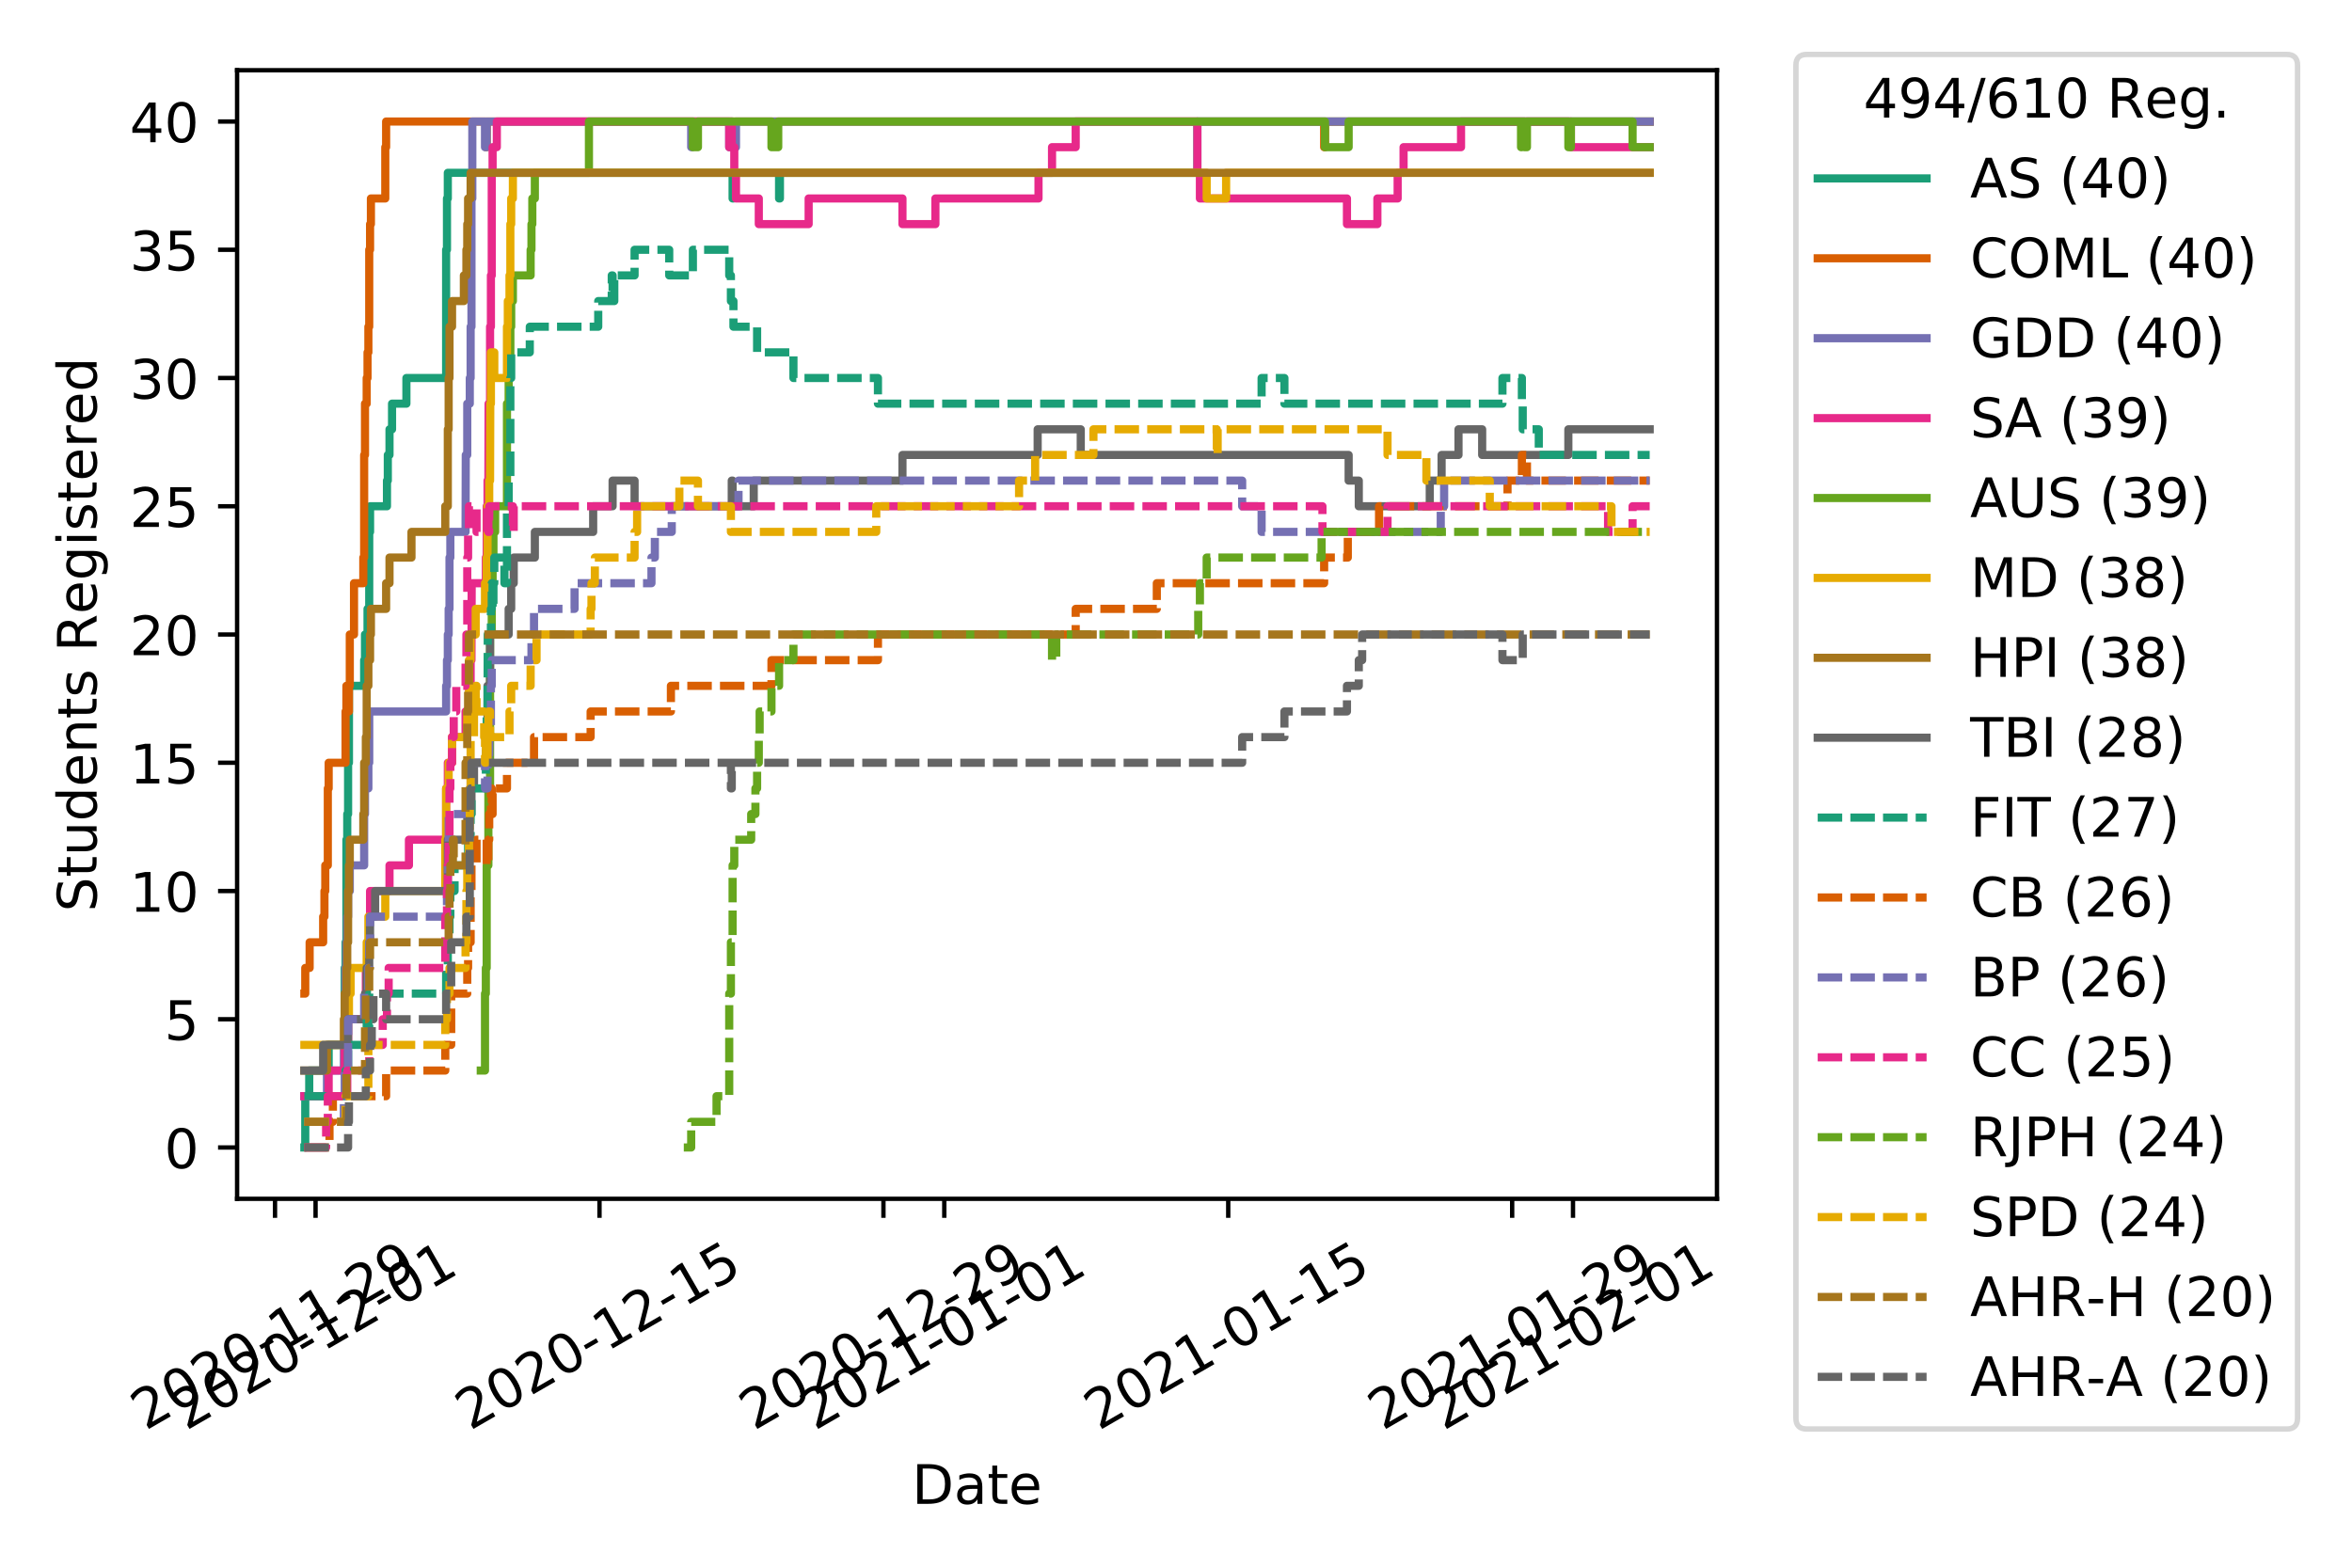 <?xml version="1.0" encoding="utf-8" standalone="no"?>
<!DOCTYPE svg PUBLIC "-//W3C//DTD SVG 1.1//EN"
  "http://www.w3.org/Graphics/SVG/1.1/DTD/svg11.dtd">
<!-- Created with matplotlib (https://matplotlib.org/) -->
<svg height="288pt" version="1.1" viewBox="0 0 432 288" width="432pt" xmlns="http://www.w3.org/2000/svg" xmlns:xlink="http://www.w3.org/1999/xlink">
 <defs>
  <style type="text/css">
*{stroke-linecap:butt;stroke-linejoin:round;}
  </style>
 </defs>
 <g id="figure_1">
  <g id="patch_1">
   <path d="M 0 288 
L 432 288 
L 432 0 
L 0 0 
z
" style="fill:#ffffff;"/>
  </g>
  <g id="axes_1">
   <g id="patch_2">
    <path d="M 43.55 220.231 
L 315.36 220.231 
L 315.36 12.9 
L 43.55 12.9 
z
" style="fill:#ffffff;"/>
   </g>
   <g id="matplotlib.axis_1">
    <g id="xtick_1">
     <g id="line2d_1">
      <defs>
       <path d="M 0 0 
L 0 3.5 
" id="md663b8c6ea" style="stroke:#000000;stroke-width:0.8;"/>
      </defs>
      <g>
       <use style="stroke:#000000;stroke-width:0.8;" x="50.51" xlink:href="#md663b8c6ea" y="220.231"/>
      </g>
     </g>
     <g id="text_1">
      <!-- 2020-11-29 -->
      <defs>
       <path d="M 19.188 8.297 
L 53.609 8.297 
L 53.609 0 
L 7.328 0 
L 7.328 8.297 
Q 12.938 14.109 22.625 23.891 
Q 32.328 33.688 34.812 36.531 
Q 39.547 41.844 41.422 45.531 
Q 43.312 49.219 43.312 52.781 
Q 43.312 58.594 39.234 62.25 
Q 35.156 65.922 28.609 65.922 
Q 23.969 65.922 18.812 64.312 
Q 13.672 62.703 7.812 59.422 
L 7.812 69.391 
Q 13.766 71.781 18.938 73 
Q 24.125 74.219 28.422 74.219 
Q 39.75 74.219 46.484 68.547 
Q 53.219 62.891 53.219 53.422 
Q 53.219 48.922 51.531 44.891 
Q 49.859 40.875 45.406 35.406 
Q 44.188 33.984 37.641 27.219 
Q 31.109 20.453 19.188 8.297 
z
" id="DejaVuSans-50"/>
       <path d="M 31.781 66.406 
Q 24.172 66.406 20.328 58.906 
Q 16.5 51.422 16.5 36.375 
Q 16.5 21.391 20.328 13.891 
Q 24.172 6.391 31.781 6.391 
Q 39.453 6.391 43.281 13.891 
Q 47.125 21.391 47.125 36.375 
Q 47.125 51.422 43.281 58.906 
Q 39.453 66.406 31.781 66.406 
z
M 31.781 74.219 
Q 44.047 74.219 50.516 64.516 
Q 56.984 54.828 56.984 36.375 
Q 56.984 17.969 50.516 8.266 
Q 44.047 -1.422 31.781 -1.422 
Q 19.531 -1.422 13.062 8.266 
Q 6.594 17.969 6.594 36.375 
Q 6.594 54.828 13.062 64.516 
Q 19.531 74.219 31.781 74.219 
z
" id="DejaVuSans-48"/>
       <path d="M 4.891 31.391 
L 31.203 31.391 
L 31.203 23.391 
L 4.891 23.391 
z
" id="DejaVuSans-45"/>
       <path d="M 12.406 8.297 
L 28.516 8.297 
L 28.516 63.922 
L 10.984 60.406 
L 10.984 69.391 
L 28.422 72.906 
L 38.281 72.906 
L 38.281 8.297 
L 54.391 8.297 
L 54.391 0 
L 12.406 0 
z
" id="DejaVuSans-49"/>
       <path d="M 10.984 1.516 
L 10.984 10.5 
Q 14.703 8.734 18.5 7.812 
Q 22.312 6.891 25.984 6.891 
Q 35.75 6.891 40.891 13.453 
Q 46.047 20.016 46.781 33.406 
Q 43.953 29.203 39.594 26.953 
Q 35.25 24.703 29.984 24.703 
Q 19.047 24.703 12.672 31.312 
Q 6.297 37.938 6.297 49.422 
Q 6.297 60.641 12.938 67.422 
Q 19.578 74.219 30.609 74.219 
Q 43.266 74.219 49.922 64.516 
Q 56.594 54.828 56.594 36.375 
Q 56.594 19.141 48.406 8.859 
Q 40.234 -1.422 26.422 -1.422 
Q 22.703 -1.422 18.891 -0.688 
Q 15.094 0.047 10.984 1.516 
z
M 30.609 32.422 
Q 37.25 32.422 41.125 36.953 
Q 45.016 41.5 45.016 49.422 
Q 45.016 57.281 41.125 61.844 
Q 37.25 66.406 30.609 66.406 
Q 23.969 66.406 20.094 61.844 
Q 16.219 57.281 16.219 49.422 
Q 16.219 41.5 20.094 36.953 
Q 23.969 32.422 30.609 32.422 
z
" id="DejaVuSans-57"/>
      </defs>
      <g transform="translate(26.725 262.869)rotate(-30)scale(0.1 -0.1)">
       <use xlink:href="#DejaVuSans-50"/>
       <use x="63.623" xlink:href="#DejaVuSans-48"/>
       <use x="127.246" xlink:href="#DejaVuSans-50"/>
       <use x="190.869" xlink:href="#DejaVuSans-48"/>
       <use x="254.492" xlink:href="#DejaVuSans-45"/>
       <use x="290.576" xlink:href="#DejaVuSans-49"/>
       <use x="354.199" xlink:href="#DejaVuSans-49"/>
       <use x="417.822" xlink:href="#DejaVuSans-45"/>
       <use x="453.906" xlink:href="#DejaVuSans-50"/>
       <use x="517.529" xlink:href="#DejaVuSans-57"/>
      </g>
     </g>
    </g>
    <g id="xtick_2">
     <g id="line2d_2">
      <g>
       <use style="stroke:#000000;stroke-width:0.8;" x="57.96" xlink:href="#md663b8c6ea" y="220.231"/>
      </g>
     </g>
     <g id="text_2">
      <!-- 2020-12-01 -->
      <g transform="translate(34.175 262.869)rotate(-30)scale(0.1 -0.1)">
       <use xlink:href="#DejaVuSans-50"/>
       <use x="63.623" xlink:href="#DejaVuSans-48"/>
       <use x="127.246" xlink:href="#DejaVuSans-50"/>
       <use x="190.869" xlink:href="#DejaVuSans-48"/>
       <use x="254.492" xlink:href="#DejaVuSans-45"/>
       <use x="290.576" xlink:href="#DejaVuSans-49"/>
       <use x="354.199" xlink:href="#DejaVuSans-50"/>
       <use x="417.822" xlink:href="#DejaVuSans-45"/>
       <use x="453.906" xlink:href="#DejaVuSans-48"/>
       <use x="517.529" xlink:href="#DejaVuSans-49"/>
      </g>
     </g>
    </g>
    <g id="xtick_3">
     <g id="line2d_3">
      <g>
       <use style="stroke:#000000;stroke-width:0.8;" x="110.112" xlink:href="#md663b8c6ea" y="220.231"/>
      </g>
     </g>
     <g id="text_3">
      <!-- 2020-12-15 -->
      <defs>
       <path d="M 10.797 72.906 
L 49.516 72.906 
L 49.516 64.594 
L 19.828 64.594 
L 19.828 46.734 
Q 21.969 47.469 24.109 47.828 
Q 26.266 48.188 28.422 48.188 
Q 40.625 48.188 47.75 41.5 
Q 54.891 34.812 54.891 23.391 
Q 54.891 11.625 47.562 5.094 
Q 40.234 -1.422 26.906 -1.422 
Q 22.312 -1.422 17.547 -0.641 
Q 12.797 0.141 7.719 1.703 
L 7.719 11.625 
Q 12.109 9.234 16.797 8.062 
Q 21.484 6.891 26.703 6.891 
Q 35.156 6.891 40.078 11.328 
Q 45.016 15.766 45.016 23.391 
Q 45.016 31 40.078 35.438 
Q 35.156 39.891 26.703 39.891 
Q 22.75 39.891 18.812 39.016 
Q 14.891 38.141 10.797 36.281 
z
" id="DejaVuSans-53"/>
      </defs>
      <g transform="translate(86.327 262.869)rotate(-30)scale(0.1 -0.1)">
       <use xlink:href="#DejaVuSans-50"/>
       <use x="63.623" xlink:href="#DejaVuSans-48"/>
       <use x="127.246" xlink:href="#DejaVuSans-50"/>
       <use x="190.869" xlink:href="#DejaVuSans-48"/>
       <use x="254.492" xlink:href="#DejaVuSans-45"/>
       <use x="290.576" xlink:href="#DejaVuSans-49"/>
       <use x="354.199" xlink:href="#DejaVuSans-50"/>
       <use x="417.822" xlink:href="#DejaVuSans-45"/>
       <use x="453.906" xlink:href="#DejaVuSans-49"/>
       <use x="517.529" xlink:href="#DejaVuSans-53"/>
      </g>
     </g>
    </g>
    <g id="xtick_4">
     <g id="line2d_4">
      <g>
       <use style="stroke:#000000;stroke-width:0.8;" x="162.264" xlink:href="#md663b8c6ea" y="220.231"/>
      </g>
     </g>
     <g id="text_4">
      <!-- 2020-12-29 -->
      <g transform="translate(138.479 262.869)rotate(-30)scale(0.1 -0.1)">
       <use xlink:href="#DejaVuSans-50"/>
       <use x="63.623" xlink:href="#DejaVuSans-48"/>
       <use x="127.246" xlink:href="#DejaVuSans-50"/>
       <use x="190.869" xlink:href="#DejaVuSans-48"/>
       <use x="254.492" xlink:href="#DejaVuSans-45"/>
       <use x="290.576" xlink:href="#DejaVuSans-49"/>
       <use x="354.199" xlink:href="#DejaVuSans-50"/>
       <use x="417.822" xlink:href="#DejaVuSans-45"/>
       <use x="453.906" xlink:href="#DejaVuSans-50"/>
       <use x="517.529" xlink:href="#DejaVuSans-57"/>
      </g>
     </g>
    </g>
    <g id="xtick_5">
     <g id="line2d_5">
      <g>
       <use style="stroke:#000000;stroke-width:0.8;" x="173.44" xlink:href="#md663b8c6ea" y="220.231"/>
      </g>
     </g>
     <g id="text_5">
      <!-- 2021-01-01 -->
      <g transform="translate(149.655 262.869)rotate(-30)scale(0.1 -0.1)">
       <use xlink:href="#DejaVuSans-50"/>
       <use x="63.623" xlink:href="#DejaVuSans-48"/>
       <use x="127.246" xlink:href="#DejaVuSans-50"/>
       <use x="190.869" xlink:href="#DejaVuSans-49"/>
       <use x="254.492" xlink:href="#DejaVuSans-45"/>
       <use x="290.576" xlink:href="#DejaVuSans-48"/>
       <use x="354.199" xlink:href="#DejaVuSans-49"/>
       <use x="417.822" xlink:href="#DejaVuSans-45"/>
       <use x="453.906" xlink:href="#DejaVuSans-48"/>
       <use x="517.529" xlink:href="#DejaVuSans-49"/>
      </g>
     </g>
    </g>
    <g id="xtick_6">
     <g id="line2d_6">
      <g>
       <use style="stroke:#000000;stroke-width:0.8;" x="225.592" xlink:href="#md663b8c6ea" y="220.231"/>
      </g>
     </g>
     <g id="text_6">
      <!-- 2021-01-15 -->
      <g transform="translate(201.807 262.869)rotate(-30)scale(0.1 -0.1)">
       <use xlink:href="#DejaVuSans-50"/>
       <use x="63.623" xlink:href="#DejaVuSans-48"/>
       <use x="127.246" xlink:href="#DejaVuSans-50"/>
       <use x="190.869" xlink:href="#DejaVuSans-49"/>
       <use x="254.492" xlink:href="#DejaVuSans-45"/>
       <use x="290.576" xlink:href="#DejaVuSans-48"/>
       <use x="354.199" xlink:href="#DejaVuSans-49"/>
       <use x="417.822" xlink:href="#DejaVuSans-45"/>
       <use x="453.906" xlink:href="#DejaVuSans-49"/>
       <use x="517.529" xlink:href="#DejaVuSans-53"/>
      </g>
     </g>
    </g>
    <g id="xtick_7">
     <g id="line2d_7">
      <g>
       <use style="stroke:#000000;stroke-width:0.8;" x="277.744" xlink:href="#md663b8c6ea" y="220.231"/>
      </g>
     </g>
     <g id="text_7">
      <!-- 2021-01-29 -->
      <g transform="translate(253.958 262.869)rotate(-30)scale(0.1 -0.1)">
       <use xlink:href="#DejaVuSans-50"/>
       <use x="63.623" xlink:href="#DejaVuSans-48"/>
       <use x="127.246" xlink:href="#DejaVuSans-50"/>
       <use x="190.869" xlink:href="#DejaVuSans-49"/>
       <use x="254.492" xlink:href="#DejaVuSans-45"/>
       <use x="290.576" xlink:href="#DejaVuSans-48"/>
       <use x="354.199" xlink:href="#DejaVuSans-49"/>
       <use x="417.822" xlink:href="#DejaVuSans-45"/>
       <use x="453.906" xlink:href="#DejaVuSans-50"/>
       <use x="517.529" xlink:href="#DejaVuSans-57"/>
      </g>
     </g>
    </g>
    <g id="xtick_8">
     <g id="line2d_8">
      <g>
       <use style="stroke:#000000;stroke-width:0.8;" x="288.919" xlink:href="#md663b8c6ea" y="220.231"/>
      </g>
     </g>
     <g id="text_8">
      <!-- 2021-02-01 -->
      <g transform="translate(265.134 262.869)rotate(-30)scale(0.1 -0.1)">
       <use xlink:href="#DejaVuSans-50"/>
       <use x="63.623" xlink:href="#DejaVuSans-48"/>
       <use x="127.246" xlink:href="#DejaVuSans-50"/>
       <use x="190.869" xlink:href="#DejaVuSans-49"/>
       <use x="254.492" xlink:href="#DejaVuSans-45"/>
       <use x="290.576" xlink:href="#DejaVuSans-48"/>
       <use x="354.199" xlink:href="#DejaVuSans-50"/>
       <use x="417.822" xlink:href="#DejaVuSans-45"/>
       <use x="453.906" xlink:href="#DejaVuSans-48"/>
       <use x="517.529" xlink:href="#DejaVuSans-49"/>
      </g>
     </g>
    </g>
    <g id="text_9">
     <!-- Date -->
     <defs>
      <path d="M 19.672 64.797 
L 19.672 8.109 
L 31.594 8.109 
Q 46.688 8.109 53.688 14.938 
Q 60.688 21.781 60.688 36.531 
Q 60.688 51.172 53.688 57.984 
Q 46.688 64.797 31.594 64.797 
z
M 9.812 72.906 
L 30.078 72.906 
Q 51.266 72.906 61.172 64.094 
Q 71.094 55.281 71.094 36.531 
Q 71.094 17.672 61.125 8.828 
Q 51.172 0 30.078 0 
L 9.812 0 
z
" id="DejaVuSans-68"/>
      <path d="M 34.281 27.484 
Q 23.391 27.484 19.188 25 
Q 14.984 22.516 14.984 16.5 
Q 14.984 11.719 18.141 8.906 
Q 21.297 6.109 26.703 6.109 
Q 34.188 6.109 38.703 11.406 
Q 43.219 16.703 43.219 25.484 
L 43.219 27.484 
z
M 52.203 31.203 
L 52.203 0 
L 43.219 0 
L 43.219 8.297 
Q 40.141 3.328 35.547 0.953 
Q 30.953 -1.422 24.312 -1.422 
Q 15.922 -1.422 10.953 3.297 
Q 6 8.016 6 15.922 
Q 6 25.141 12.172 29.828 
Q 18.359 34.516 30.609 34.516 
L 43.219 34.516 
L 43.219 35.406 
Q 43.219 41.609 39.141 45 
Q 35.062 48.391 27.688 48.391 
Q 23 48.391 18.547 47.266 
Q 14.109 46.141 10.016 43.891 
L 10.016 52.203 
Q 14.938 54.109 19.578 55.047 
Q 24.219 56 28.609 56 
Q 40.484 56 46.344 49.844 
Q 52.203 43.703 52.203 31.203 
z
" id="DejaVuSans-97"/>
      <path d="M 18.312 70.219 
L 18.312 54.688 
L 36.812 54.688 
L 36.812 47.703 
L 18.312 47.703 
L 18.312 18.016 
Q 18.312 11.328 20.141 9.422 
Q 21.969 7.516 27.594 7.516 
L 36.812 7.516 
L 36.812 0 
L 27.594 0 
Q 17.188 0 13.234 3.875 
Q 9.281 7.766 9.281 18.016 
L 9.281 47.703 
L 2.688 47.703 
L 2.688 54.688 
L 9.281 54.688 
L 9.281 70.219 
z
" id="DejaVuSans-116"/>
      <path d="M 56.203 29.594 
L 56.203 25.203 
L 14.891 25.203 
Q 15.484 15.922 20.484 11.062 
Q 25.484 6.203 34.422 6.203 
Q 39.594 6.203 44.453 7.469 
Q 49.312 8.734 54.109 11.281 
L 54.109 2.781 
Q 49.266 0.734 44.188 -0.344 
Q 39.109 -1.422 33.891 -1.422 
Q 20.797 -1.422 13.156 6.188 
Q 5.516 13.812 5.516 26.812 
Q 5.516 40.234 12.766 48.109 
Q 20.016 56 32.328 56 
Q 43.359 56 49.781 48.891 
Q 56.203 41.797 56.203 29.594 
z
M 47.219 32.234 
Q 47.125 39.594 43.094 43.984 
Q 39.062 48.391 32.422 48.391 
Q 24.906 48.391 20.391 44.141 
Q 15.875 39.891 15.188 32.172 
z
" id="DejaVuSans-101"/>
     </defs>
     <g transform="translate(167.504 276.269)scale(0.1 -0.1)">
      <use xlink:href="#DejaVuSans-68"/>
      <use x="77.002" xlink:href="#DejaVuSans-97"/>
      <use x="138.281" xlink:href="#DejaVuSans-116"/>
      <use x="177.49" xlink:href="#DejaVuSans-101"/>
     </g>
    </g>
   </g>
   <g id="matplotlib.axis_2">
    <g id="ytick_1">
     <g id="line2d_9">
      <defs>
       <path d="M 0 0 
L -3.5 0 
" id="m28073bbae8" style="stroke:#000000;stroke-width:0.8;"/>
      </defs>
      <g>
       <use style="stroke:#000000;stroke-width:0.8;" x="43.55" xlink:href="#m28073bbae8" y="210.807"/>
      </g>
     </g>
     <g id="text_10">
      <!-- 0 -->
      <g transform="translate(30.188 214.606)scale(0.1 -0.1)">
       <use xlink:href="#DejaVuSans-48"/>
      </g>
     </g>
    </g>
    <g id="ytick_2">
     <g id="line2d_10">
      <g>
       <use style="stroke:#000000;stroke-width:0.8;" x="43.55" xlink:href="#m28073bbae8" y="187.246"/>
      </g>
     </g>
     <g id="text_11">
      <!-- 5 -->
      <g transform="translate(30.188 191.046)scale(0.1 -0.1)">
       <use xlink:href="#DejaVuSans-53"/>
      </g>
     </g>
    </g>
    <g id="ytick_3">
     <g id="line2d_11">
      <g>
       <use style="stroke:#000000;stroke-width:0.8;" x="43.55" xlink:href="#m28073bbae8" y="163.686"/>
      </g>
     </g>
     <g id="text_12">
      <!-- 10 -->
      <g transform="translate(23.825 167.485)scale(0.1 -0.1)">
       <use xlink:href="#DejaVuSans-49"/>
       <use x="63.623" xlink:href="#DejaVuSans-48"/>
      </g>
     </g>
    </g>
    <g id="ytick_4">
     <g id="line2d_12">
      <g>
       <use style="stroke:#000000;stroke-width:0.8;" x="43.55" xlink:href="#m28073bbae8" y="140.126"/>
      </g>
     </g>
     <g id="text_13">
      <!-- 15 -->
      <g transform="translate(23.825 143.925)scale(0.1 -0.1)">
       <use xlink:href="#DejaVuSans-49"/>
       <use x="63.623" xlink:href="#DejaVuSans-53"/>
      </g>
     </g>
    </g>
    <g id="ytick_5">
     <g id="line2d_13">
      <g>
       <use style="stroke:#000000;stroke-width:0.8;" x="43.55" xlink:href="#m28073bbae8" y="116.565"/>
      </g>
     </g>
     <g id="text_14">
      <!-- 20 -->
      <g transform="translate(23.825 120.365)scale(0.1 -0.1)">
       <use xlink:href="#DejaVuSans-50"/>
       <use x="63.623" xlink:href="#DejaVuSans-48"/>
      </g>
     </g>
    </g>
    <g id="ytick_6">
     <g id="line2d_14">
      <g>
       <use style="stroke:#000000;stroke-width:0.8;" x="43.55" xlink:href="#m28073bbae8" y="93.005"/>
      </g>
     </g>
     <g id="text_15">
      <!-- 25 -->
      <g transform="translate(23.825 96.804)scale(0.1 -0.1)">
       <use xlink:href="#DejaVuSans-50"/>
       <use x="63.623" xlink:href="#DejaVuSans-53"/>
      </g>
     </g>
    </g>
    <g id="ytick_7">
     <g id="line2d_15">
      <g>
       <use style="stroke:#000000;stroke-width:0.8;" x="43.55" xlink:href="#m28073bbae8" y="69.445"/>
      </g>
     </g>
     <g id="text_16">
      <!-- 30 -->
      <defs>
       <path d="M 40.578 39.312 
Q 47.656 37.797 51.625 33 
Q 55.609 28.219 55.609 21.188 
Q 55.609 10.406 48.188 4.484 
Q 40.766 -1.422 27.094 -1.422 
Q 22.516 -1.422 17.656 -0.516 
Q 12.797 0.391 7.625 2.203 
L 7.625 11.719 
Q 11.719 9.328 16.594 8.109 
Q 21.484 6.891 26.812 6.891 
Q 36.078 6.891 40.938 10.547 
Q 45.797 14.203 45.797 21.188 
Q 45.797 27.641 41.281 31.266 
Q 36.766 34.906 28.719 34.906 
L 20.219 34.906 
L 20.219 43.016 
L 29.109 43.016 
Q 36.375 43.016 40.234 45.922 
Q 44.094 48.828 44.094 54.297 
Q 44.094 59.906 40.109 62.906 
Q 36.141 65.922 28.719 65.922 
Q 24.656 65.922 20.016 65.031 
Q 15.375 64.156 9.812 62.312 
L 9.812 71.094 
Q 15.438 72.656 20.344 73.438 
Q 25.25 74.219 29.594 74.219 
Q 40.828 74.219 47.359 69.109 
Q 53.906 64.016 53.906 55.328 
Q 53.906 49.266 50.438 45.094 
Q 46.969 40.922 40.578 39.312 
z
" id="DejaVuSans-51"/>
      </defs>
      <g transform="translate(23.825 73.244)scale(0.1 -0.1)">
       <use xlink:href="#DejaVuSans-51"/>
       <use x="63.623" xlink:href="#DejaVuSans-48"/>
      </g>
     </g>
    </g>
    <g id="ytick_8">
     <g id="line2d_16">
      <g>
       <use style="stroke:#000000;stroke-width:0.8;" x="43.55" xlink:href="#m28073bbae8" y="45.884"/>
      </g>
     </g>
     <g id="text_17">
      <!-- 35 -->
      <g transform="translate(23.825 49.684)scale(0.1 -0.1)">
       <use xlink:href="#DejaVuSans-51"/>
       <use x="63.623" xlink:href="#DejaVuSans-53"/>
      </g>
     </g>
    </g>
    <g id="ytick_9">
     <g id="line2d_17">
      <g>
       <use style="stroke:#000000;stroke-width:0.8;" x="43.55" xlink:href="#m28073bbae8" y="22.324"/>
      </g>
     </g>
     <g id="text_18">
      <!-- 40 -->
      <defs>
       <path d="M 37.797 64.312 
L 12.891 25.391 
L 37.797 25.391 
z
M 35.203 72.906 
L 47.609 72.906 
L 47.609 25.391 
L 58.016 25.391 
L 58.016 17.188 
L 47.609 17.188 
L 47.609 0 
L 37.797 0 
L 37.797 17.188 
L 4.891 17.188 
L 4.891 26.703 
z
" id="DejaVuSans-52"/>
      </defs>
      <g transform="translate(23.825 26.123)scale(0.1 -0.1)">
       <use xlink:href="#DejaVuSans-52"/>
       <use x="63.623" xlink:href="#DejaVuSans-48"/>
      </g>
     </g>
    </g>
    <g id="text_19">
     <!-- Students Registered -->
     <defs>
      <path d="M 53.516 70.516 
L 53.516 60.891 
Q 47.906 63.578 42.922 64.891 
Q 37.938 66.219 33.297 66.219 
Q 25.25 66.219 20.875 63.094 
Q 16.5 59.969 16.5 54.203 
Q 16.5 49.359 19.406 46.891 
Q 22.312 44.438 30.422 42.922 
L 36.375 41.703 
Q 47.406 39.594 52.656 34.297 
Q 57.906 29 57.906 20.125 
Q 57.906 9.516 50.797 4.047 
Q 43.703 -1.422 29.984 -1.422 
Q 24.812 -1.422 18.969 -0.25 
Q 13.141 0.922 6.891 3.219 
L 6.891 13.375 
Q 12.891 10.016 18.656 8.297 
Q 24.422 6.594 29.984 6.594 
Q 38.422 6.594 43.016 9.906 
Q 47.609 13.234 47.609 19.391 
Q 47.609 24.75 44.312 27.781 
Q 41.016 30.812 33.5 32.328 
L 27.484 33.5 
Q 16.453 35.688 11.516 40.375 
Q 6.594 45.062 6.594 53.422 
Q 6.594 63.094 13.406 68.656 
Q 20.219 74.219 32.172 74.219 
Q 37.312 74.219 42.625 73.281 
Q 47.953 72.359 53.516 70.516 
z
" id="DejaVuSans-83"/>
      <path d="M 8.5 21.578 
L 8.5 54.688 
L 17.484 54.688 
L 17.484 21.922 
Q 17.484 14.156 20.5 10.266 
Q 23.531 6.391 29.594 6.391 
Q 36.859 6.391 41.078 11.031 
Q 45.312 15.672 45.312 23.688 
L 45.312 54.688 
L 54.297 54.688 
L 54.297 0 
L 45.312 0 
L 45.312 8.406 
Q 42.047 3.422 37.719 1 
Q 33.406 -1.422 27.688 -1.422 
Q 18.266 -1.422 13.375 4.438 
Q 8.5 10.297 8.5 21.578 
z
M 31.109 56 
z
" id="DejaVuSans-117"/>
      <path d="M 45.406 46.391 
L 45.406 75.984 
L 54.391 75.984 
L 54.391 0 
L 45.406 0 
L 45.406 8.203 
Q 42.578 3.328 38.25 0.953 
Q 33.938 -1.422 27.875 -1.422 
Q 17.969 -1.422 11.734 6.484 
Q 5.516 14.406 5.516 27.297 
Q 5.516 40.188 11.734 48.094 
Q 17.969 56 27.875 56 
Q 33.938 56 38.25 53.625 
Q 42.578 51.266 45.406 46.391 
z
M 14.797 27.297 
Q 14.797 17.391 18.875 11.75 
Q 22.953 6.109 30.078 6.109 
Q 37.203 6.109 41.297 11.75 
Q 45.406 17.391 45.406 27.297 
Q 45.406 37.203 41.297 42.844 
Q 37.203 48.484 30.078 48.484 
Q 22.953 48.484 18.875 42.844 
Q 14.797 37.203 14.797 27.297 
z
" id="DejaVuSans-100"/>
      <path d="M 54.891 33.016 
L 54.891 0 
L 45.906 0 
L 45.906 32.719 
Q 45.906 40.484 42.875 44.328 
Q 39.844 48.188 33.797 48.188 
Q 26.516 48.188 22.312 43.547 
Q 18.109 38.922 18.109 30.906 
L 18.109 0 
L 9.078 0 
L 9.078 54.688 
L 18.109 54.688 
L 18.109 46.188 
Q 21.344 51.125 25.703 53.562 
Q 30.078 56 35.797 56 
Q 45.219 56 50.047 50.172 
Q 54.891 44.344 54.891 33.016 
z
" id="DejaVuSans-110"/>
      <path d="M 44.281 53.078 
L 44.281 44.578 
Q 40.484 46.531 36.375 47.5 
Q 32.281 48.484 27.875 48.484 
Q 21.188 48.484 17.844 46.438 
Q 14.5 44.391 14.5 40.281 
Q 14.5 37.156 16.891 35.375 
Q 19.281 33.594 26.516 31.984 
L 29.594 31.297 
Q 39.156 29.25 43.188 25.516 
Q 47.219 21.781 47.219 15.094 
Q 47.219 7.469 41.188 3.016 
Q 35.156 -1.422 24.609 -1.422 
Q 20.219 -1.422 15.453 -0.562 
Q 10.688 0.297 5.422 2 
L 5.422 11.281 
Q 10.406 8.688 15.234 7.391 
Q 20.062 6.109 24.812 6.109 
Q 31.156 6.109 34.562 8.281 
Q 37.984 10.453 37.984 14.406 
Q 37.984 18.062 35.516 20.016 
Q 33.062 21.969 24.703 23.781 
L 21.578 24.516 
Q 13.234 26.266 9.516 29.906 
Q 5.812 33.547 5.812 39.891 
Q 5.812 47.609 11.281 51.797 
Q 16.75 56 26.812 56 
Q 31.781 56 36.172 55.266 
Q 40.578 54.547 44.281 53.078 
z
" id="DejaVuSans-115"/>
      <path id="DejaVuSans-32"/>
      <path d="M 44.391 34.188 
Q 47.562 33.109 50.562 29.594 
Q 53.562 26.078 56.594 19.922 
L 66.609 0 
L 56 0 
L 46.688 18.703 
Q 43.062 26.031 39.672 28.422 
Q 36.281 30.812 30.422 30.812 
L 19.672 30.812 
L 19.672 0 
L 9.812 0 
L 9.812 72.906 
L 32.078 72.906 
Q 44.578 72.906 50.734 67.672 
Q 56.891 62.453 56.891 51.906 
Q 56.891 45.016 53.688 40.469 
Q 50.484 35.938 44.391 34.188 
z
M 19.672 64.797 
L 19.672 38.922 
L 32.078 38.922 
Q 39.203 38.922 42.844 42.219 
Q 46.484 45.516 46.484 51.906 
Q 46.484 58.297 42.844 61.547 
Q 39.203 64.797 32.078 64.797 
z
" id="DejaVuSans-82"/>
      <path d="M 45.406 27.984 
Q 45.406 37.75 41.375 43.109 
Q 37.359 48.484 30.078 48.484 
Q 22.859 48.484 18.828 43.109 
Q 14.797 37.75 14.797 27.984 
Q 14.797 18.266 18.828 12.891 
Q 22.859 7.516 30.078 7.516 
Q 37.359 7.516 41.375 12.891 
Q 45.406 18.266 45.406 27.984 
z
M 54.391 6.781 
Q 54.391 -7.172 48.188 -13.984 
Q 42 -20.797 29.203 -20.797 
Q 24.469 -20.797 20.266 -20.094 
Q 16.062 -19.391 12.109 -17.922 
L 12.109 -9.188 
Q 16.062 -11.328 19.922 -12.344 
Q 23.781 -13.375 27.781 -13.375 
Q 36.625 -13.375 41.016 -8.766 
Q 45.406 -4.156 45.406 5.172 
L 45.406 9.625 
Q 42.625 4.781 38.281 2.391 
Q 33.938 0 27.875 0 
Q 17.828 0 11.672 7.656 
Q 5.516 15.328 5.516 27.984 
Q 5.516 40.672 11.672 48.328 
Q 17.828 56 27.875 56 
Q 33.938 56 38.281 53.609 
Q 42.625 51.219 45.406 46.391 
L 45.406 54.688 
L 54.391 54.688 
z
" id="DejaVuSans-103"/>
      <path d="M 9.422 54.688 
L 18.406 54.688 
L 18.406 0 
L 9.422 0 
z
M 9.422 75.984 
L 18.406 75.984 
L 18.406 64.594 
L 9.422 64.594 
z
" id="DejaVuSans-105"/>
      <path d="M 41.109 46.297 
Q 39.594 47.172 37.812 47.578 
Q 36.031 48 33.891 48 
Q 26.266 48 22.188 43.047 
Q 18.109 38.094 18.109 28.812 
L 18.109 0 
L 9.078 0 
L 9.078 54.688 
L 18.109 54.688 
L 18.109 46.188 
Q 20.953 51.172 25.484 53.578 
Q 30.031 56 36.531 56 
Q 37.453 56 38.578 55.875 
Q 39.703 55.766 41.062 55.516 
z
" id="DejaVuSans-114"/>
     </defs>
     <g transform="translate(17.745 167.499)rotate(-90)scale(0.1 -0.1)">
      <use xlink:href="#DejaVuSans-83"/>
      <use x="63.477" xlink:href="#DejaVuSans-116"/>
      <use x="102.686" xlink:href="#DejaVuSans-117"/>
      <use x="166.064" xlink:href="#DejaVuSans-100"/>
      <use x="229.541" xlink:href="#DejaVuSans-101"/>
      <use x="291.064" xlink:href="#DejaVuSans-110"/>
      <use x="354.443" xlink:href="#DejaVuSans-116"/>
      <use x="393.652" xlink:href="#DejaVuSans-115"/>
      <use x="445.752" xlink:href="#DejaVuSans-32"/>
      <use x="477.539" xlink:href="#DejaVuSans-82"/>
      <use x="546.959" xlink:href="#DejaVuSans-101"/>
      <use x="608.482" xlink:href="#DejaVuSans-103"/>
      <use x="671.959" xlink:href="#DejaVuSans-105"/>
      <use x="699.742" xlink:href="#DejaVuSans-115"/>
      <use x="751.842" xlink:href="#DejaVuSans-116"/>
      <use x="791.051" xlink:href="#DejaVuSans-101"/>
      <use x="852.574" xlink:href="#DejaVuSans-114"/>
      <use x="893.656" xlink:href="#DejaVuSans-101"/>
      <use x="955.18" xlink:href="#DejaVuSans-100"/>
     </g>
    </g>
   </g>
   <g id="line2d_18">
    <path clip-path="url(#pa89f2a88bb)" d="M 55.905 210.807 
L 56.069 210.807 
L 56.069 201.383 
L 56.178 201.383 
L 56.797 201.383 
L 56.797 196.67 
L 56.872 196.67 
L 60.367 196.67 
L 60.367 191.958 
L 60.444 191.958 
L 63.316 191.958 
L 63.316 177.822 
L 63.393 177.822 
L 63.471 177.822 
L 63.471 173.11 
L 63.549 173.11 
L 63.626 173.11 
L 63.626 154.262 
L 63.704 154.262 
L 63.781 154.262 
L 63.781 149.55 
L 63.859 149.55 
L 63.937 149.55 
L 63.937 140.126 
L 64.014 140.126 
L 64.092 140.126 
L 64.092 125.99 
L 64.169 125.99 
L 66.886 125.99 
L 66.886 121.277 
L 66.963 121.277 
L 67.041 121.277 
L 67.041 116.565 
L 67.118 116.565 
L 67.506 116.565 
L 67.506 111.853 
L 67.584 111.853 
L 67.817 111.853 
L 67.817 97.717 
L 67.894 97.717 
L 67.972 97.717 
L 67.972 93.005 
L 68.05 93.005 
L 71.076 93.005 
L 71.076 88.293 
L 71.154 88.293 
L 71.232 88.293 
L 71.232 83.581 
L 71.309 83.581 
L 71.542 83.581 
L 71.542 78.869 
L 71.62 78.869 
L 72.008 78.869 
L 72.008 74.157 
L 72.085 74.157 
L 74.646 74.157 
L 74.646 69.445 
L 74.724 69.445 
L 81.941 69.445 
L 81.941 45.884 
L 82.019 45.884 
L 82.097 45.884 
L 82.097 36.46 
L 82.174 36.46 
L 82.252 36.46 
L 82.252 31.748 
L 82.329 31.748 
L 134.559 31.748 
L 134.559 36.46 
L 134.637 36.46 
L 134.714 36.46 
L 134.714 31.748 
L 134.792 31.748 
L 143.096 31.748 
L 143.096 36.46 
L 143.173 36.46 
L 143.251 36.46 
L 143.251 31.748 
L 143.329 31.748 
L 219.927 31.748 
L 219.927 22.324 
L 220.004 22.324 
L 303.005 22.324 
L 303.005 22.324 
" style="fill:none;stroke:#1b9e77;stroke-linecap:square;stroke-width:1.5;"/>
   </g>
   <g id="line2d_19">
    <path clip-path="url(#pa89f2a88bb)" d="M 55.905 182.534 
L 56.069 182.534 
L 56.069 177.822 
L 56.178 177.822 
L 56.872 177.822 
L 56.872 173.11 
L 59.355 173.11 
L 59.355 168.398 
L 59.591 168.398 
L 59.591 163.686 
L 59.668 163.686 
L 59.746 163.686 
L 59.746 158.974 
L 59.823 158.974 
L 60.211 158.974 
L 60.211 144.838 
L 60.289 144.838 
L 60.367 144.838 
L 60.367 140.126 
L 60.444 140.126 
L 63.471 140.126 
L 63.471 130.702 
L 63.549 130.702 
L 63.626 130.702 
L 63.626 125.99 
L 63.704 125.99 
L 63.781 125.99 
L 63.781 130.702 
L 63.859 130.702 
L 64.092 130.702 
L 64.092 125.99 
L 64.169 125.99 
L 64.247 125.99 
L 64.247 116.565 
L 64.325 116.565 
L 65.023 116.565 
L 65.023 107.141 
L 65.101 107.141 
L 66.73 107.141 
L 66.73 102.429 
L 66.808 102.429 
L 66.886 102.429 
L 66.886 83.581 
L 66.963 83.581 
L 67.041 83.581 
L 67.041 74.157 
L 67.118 74.157 
L 67.351 74.157 
L 67.351 69.445 
L 67.429 69.445 
L 67.506 69.445 
L 67.506 64.733 
L 67.584 64.733 
L 67.662 64.733 
L 67.662 60.021 
L 67.739 60.021 
L 67.817 60.021 
L 67.817 45.884 
L 67.894 45.884 
L 67.972 45.884 
L 67.972 41.172 
L 68.05 41.172 
L 68.127 41.172 
L 68.127 36.46 
L 68.205 36.46 
L 70.766 36.46 
L 70.766 27.036 
L 70.844 27.036 
L 70.921 27.036 
L 70.921 22.324 
L 70.999 22.324 
L 89.236 22.324 
L 89.236 27.036 
L 89.314 27.036 
L 89.392 27.036 
L 89.392 22.324 
L 89.469 22.324 
L 243.209 22.324 
L 243.209 27.036 
L 243.286 27.036 
L 243.364 27.036 
L 243.364 22.324 
L 243.442 22.324 
L 303.005 22.324 
L 303.005 22.324 
" style="fill:none;stroke:#d95f02;stroke-linecap:square;stroke-width:1.5;"/>
   </g>
   <g id="line2d_20">
    <path clip-path="url(#pa89f2a88bb)" d="M 55.905 201.383 
L 60.056 201.383 
L 60.056 196.67 
L 60.134 196.67 
L 63.16 196.67 
L 63.16 191.958 
L 63.238 191.958 
L 63.316 191.958 
L 63.316 187.246 
L 63.393 187.246 
L 63.471 187.246 
L 63.471 177.822 
L 63.549 177.822 
L 63.626 177.822 
L 63.626 173.11 
L 63.704 173.11 
L 63.781 173.11 
L 63.781 168.398 
L 63.859 168.398 
L 63.937 168.398 
L 63.937 163.686 
L 64.014 163.686 
L 64.247 163.686 
L 64.247 158.974 
L 64.325 158.974 
L 66.886 158.974 
L 66.886 149.55 
L 66.963 149.55 
L 67.041 149.55 
L 67.041 144.838 
L 67.118 144.838 
L 67.662 144.838 
L 67.662 140.126 
L 67.739 140.126 
L 67.817 140.126 
L 67.817 130.702 
L 67.894 130.702 
L 81.941 130.702 
L 81.941 125.99 
L 82.019 125.99 
L 82.097 125.99 
L 82.097 121.277 
L 82.174 121.277 
L 82.252 121.277 
L 82.252 116.565 
L 82.329 116.565 
L 82.407 116.565 
L 82.407 111.853 
L 82.485 111.853 
L 82.562 111.853 
L 82.562 102.429 
L 82.64 102.429 
L 82.717 102.429 
L 82.717 97.717 
L 82.795 97.717 
L 85.511 97.717 
L 85.55 83.581 
L 85.589 83.581 
L 85.822 83.581 
L 85.822 74.157 
L 85.899 74.157 
L 86.287 74.157 
L 86.287 69.445 
L 86.365 69.445 
L 86.443 69.445 
L 86.443 60.021 
L 86.52 60.021 
L 86.598 60.021 
L 86.598 36.46 
L 86.675 36.46 
L 86.753 36.46 
L 86.753 22.324 
L 86.831 22.324 
L 89.081 22.324 
L 89.081 27.036 
L 89.159 27.036 
L 89.392 27.036 
L 89.392 22.324 
L 89.469 22.324 
L 126.953 22.324 
L 126.953 27.036 
L 127.031 27.036 
L 127.109 27.036 
L 127.109 22.324 
L 127.186 22.324 
L 133.938 22.324 
L 133.938 27.036 
L 134.016 27.036 
L 134.248 27.036 
L 134.248 22.324 
L 134.326 22.324 
L 134.559 22.324 
L 134.559 27.036 
L 134.637 27.036 
L 135.18 27.036 
L 135.18 22.324 
L 135.257 22.324 
L 303.005 22.324 
L 303.005 22.324 
" style="fill:none;stroke:#7570b3;stroke-linecap:square;stroke-width:1.5;"/>
   </g>
   <g id="line2d_21">
    <path clip-path="url(#pa89f2a88bb)" d="M 55.905 201.383 
L 60.367 201.383 
L 60.367 196.67 
L 60.444 196.67 
L 63.316 196.67 
L 63.316 191.958 
L 63.393 191.958 
L 63.937 191.958 
L 63.937 187.246 
L 64.014 187.246 
L 67.196 187.246 
L 67.196 177.822 
L 67.274 177.822 
L 67.506 177.822 
L 67.506 173.11 
L 67.584 173.11 
L 67.817 173.11 
L 67.817 168.398 
L 67.894 168.398 
L 67.972 168.398 
L 67.972 163.686 
L 68.05 163.686 
L 71.542 163.686 
L 71.542 158.974 
L 71.62 158.974 
L 75.112 158.974 
L 75.112 154.262 
L 75.19 154.262 
L 81.941 154.262 
L 81.941 144.838 
L 82.019 144.838 
L 82.252 144.838 
L 82.252 140.126 
L 82.329 140.126 
L 83.028 140.126 
L 83.028 135.414 
L 83.105 135.414 
L 85.511 135.414 
L 85.511 130.702 
L 85.589 130.702 
L 86.287 130.702 
L 86.287 125.99 
L 86.365 125.99 
L 86.443 125.99 
L 86.443 121.277 
L 86.52 121.277 
L 86.598 121.277 
L 86.637 107.141 
L 86.675 107.141 
L 89.236 107.141 
L 89.236 102.429 
L 89.314 102.429 
L 89.392 102.429 
L 89.392 93.005 
L 89.469 93.005 
L 89.547 93.005 
L 89.547 88.293 
L 89.624 88.293 
L 89.702 88.293 
L 89.741 74.157 
L 89.78 74.157 
L 90.012 74.157 
L 90.012 60.021 
L 90.09 60.021 
L 90.168 60.021 
L 90.168 50.597 
L 90.245 50.597 
L 90.323 50.597 
L 90.323 31.748 
L 90.401 31.748 
L 90.478 31.748 
L 90.478 27.036 
L 90.556 27.036 
L 91.254 27.036 
L 91.254 22.324 
L 91.332 22.324 
L 133.938 22.324 
L 133.938 27.036 
L 134.016 27.036 
L 134.093 27.036 
L 134.093 22.324 
L 134.171 22.324 
L 134.404 22.324 
L 134.404 27.036 
L 134.481 27.036 
L 134.869 27.036 
L 134.869 31.748 
L 134.947 31.748 
L 135.18 31.748 
L 135.18 36.46 
L 135.257 36.46 
L 139.371 36.46 
L 139.371 41.172 
L 139.448 41.172 
L 148.528 41.172 
L 148.528 36.46 
L 148.606 36.46 
L 165.757 36.46 
L 165.757 41.172 
L 165.835 41.172 
L 171.81 41.172 
L 171.81 36.46 
L 171.888 36.46 
L 190.746 36.46 
L 190.746 31.748 
L 190.824 31.748 
L 193.23 31.748 
L 193.23 27.036 
L 193.307 27.036 
L 197.576 27.036 
L 197.576 22.324 
L 219.927 22.324 
L 219.927 31.748 
L 220.004 31.748 
L 220.392 31.748 
L 220.392 36.46 
L 220.47 36.46 
L 247.4 36.46 
L 247.4 41.172 
L 247.477 41.172 
L 252.987 41.172 
L 252.987 36.46 
L 253.065 36.46 
L 256.712 36.46 
L 256.712 31.748 
L 256.79 31.748 
L 257.799 31.748 
L 257.799 27.036 
L 257.877 27.036 
L 268.353 27.036 
L 268.353 22.324 
L 268.431 22.324 
L 288.531 22.324 
L 288.531 27.036 
L 288.609 27.036 
L 303.005 27.036 
L 303.005 27.036 
" style="fill:none;stroke:#e7298a;stroke-linecap:square;stroke-width:1.5;"/>
   </g>
   <g id="line2d_22">
    <path clip-path="url(#pa89f2a88bb)" d="M 88.305 196.67 
L 89.081 196.67 
L 89.081 182.534 
L 89.159 182.534 
L 89.236 182.534 
L 89.236 177.822 
L 89.314 177.822 
L 89.392 177.822 
L 89.392 158.974 
L 89.469 158.974 
L 89.702 158.974 
L 89.702 144.838 
L 89.78 144.838 
L 90.012 144.838 
L 90.012 116.565 
L 90.09 116.565 
L 90.323 116.565 
L 90.323 107.141 
L 90.401 107.141 
L 90.478 107.141 
L 90.478 102.429 
L 90.556 102.429 
L 90.633 102.429 
L 90.633 97.717 
L 90.711 97.717 
L 90.944 97.717 
L 90.944 93.005 
L 91.021 93.005 
L 93.117 93.005 
L 93.117 74.157 
L 93.194 74.157 
L 93.427 74.157 
L 93.427 69.445 
L 93.505 69.445 
L 93.738 69.445 
L 93.738 60.021 
L 93.815 60.021 
L 93.893 60.021 
L 93.893 55.309 
L 93.97 55.309 
L 94.203 55.309 
L 94.203 50.597 
L 94.281 50.597 
L 97.463 50.597 
L 97.463 45.884 
L 97.54 45.884 
L 97.618 45.884 
L 97.618 41.172 
L 97.696 41.172 
L 97.773 41.172 
L 97.773 36.46 
L 97.851 36.46 
L 98.239 36.46 
L 98.239 31.748 
L 98.316 31.748 
L 108.173 31.748 
L 108.173 22.324 
L 108.25 22.324 
L 127.264 22.324 
L 127.264 27.036 
L 127.341 27.036 
L 128.195 27.036 
L 128.195 22.324 
L 128.273 22.324 
L 141.699 22.324 
L 141.699 27.036 
L 141.776 27.036 
L 142.941 27.036 
L 142.941 22.324 
L 143.018 22.324 
L 243.364 22.324 
L 243.364 27.036 
L 243.442 27.036 
L 247.71 27.036 
L 247.71 22.324 
L 247.788 22.324 
L 279.374 22.324 
L 279.374 27.036 
L 279.451 27.036 
L 279.529 27.036 
L 279.529 22.324 
L 279.606 22.324 
L 279.995 22.324 
L 279.995 27.036 
L 280.072 27.036 
L 280.46 27.036 
L 280.46 22.324 
L 280.538 22.324 
L 288.066 22.324 
L 288.066 27.036 
L 288.143 27.036 
L 288.531 27.036 
L 288.531 22.324 
L 288.609 22.324 
L 299.862 22.324 
L 299.862 27.036 
L 299.94 27.036 
L 303.005 27.036 
L 303.005 27.036 
" style="fill:none;stroke:#66a61e;stroke-linecap:square;stroke-width:1.5;"/>
   </g>
   <g id="line2d_23">
    <path clip-path="url(#pa89f2a88bb)" d="M 55.905 191.958 
L 63.316 191.958 
L 63.316 187.246 
L 63.393 187.246 
L 64.092 187.246 
L 64.092 182.534 
L 64.169 182.534 
L 64.402 182.534 
L 64.402 177.822 
L 64.48 177.822 
L 67.351 177.822 
L 67.351 173.11 
L 67.429 173.11 
L 67.662 173.11 
L 67.662 168.398 
L 67.739 168.398 
L 70.766 168.398 
L 70.766 163.686 
L 70.844 163.686 
L 81.786 163.686 
L 81.786 154.262 
L 81.864 154.262 
L 81.941 154.262 
L 81.941 144.838 
L 82.019 144.838 
L 82.407 144.838 
L 82.407 140.126 
L 82.485 140.126 
L 83.028 140.126 
L 83.028 135.414 
L 83.105 135.414 
L 85.822 135.414 
L 85.822 130.702 
L 85.899 130.702 
L 86.132 130.702 
L 86.132 121.277 
L 86.21 121.277 
L 86.443 121.277 
L 86.443 116.565 
L 86.52 116.565 
L 87.374 116.565 
L 87.374 111.853 
L 87.451 111.853 
L 89.081 111.853 
L 89.081 107.141 
L 89.159 107.141 
L 89.392 107.141 
L 89.392 102.429 
L 89.469 102.429 
L 89.547 102.429 
L 89.547 93.005 
L 89.624 93.005 
L 89.857 93.005 
L 89.857 88.293 
L 89.935 88.293 
L 90.012 88.293 
L 90.051 74.157 
L 90.09 74.157 
L 90.168 74.157 
L 90.168 64.733 
L 90.245 64.733 
L 90.789 64.733 
L 90.789 69.445 
L 90.866 69.445 
L 93.117 69.445 
L 93.117 60.021 
L 93.194 60.021 
L 93.272 60.021 
L 93.272 55.309 
L 93.35 55.309 
L 93.582 55.309 
L 93.582 50.597 
L 93.66 50.597 
L 93.738 50.597 
L 93.738 41.172 
L 93.815 41.172 
L 93.893 41.172 
L 93.893 36.46 
L 93.97 36.46 
L 94.203 36.46 
L 94.203 31.748 
L 94.281 31.748 
L 221.634 31.748 
L 221.634 36.46 
L 221.712 36.46 
L 225.204 36.46 
L 225.204 31.748 
L 225.282 31.748 
L 303.005 31.748 
L 303.005 31.748 
" style="fill:none;stroke:#e6ab02;stroke-linecap:square;stroke-width:1.5;"/>
   </g>
   <g id="line2d_24">
    <path clip-path="url(#pa89f2a88bb)" d="M 55.905 196.67 
L 60.056 196.67 
L 60.056 191.958 
L 60.134 191.958 
L 63.16 191.958 
L 63.16 187.246 
L 63.238 187.246 
L 63.316 187.246 
L 63.316 182.534 
L 63.393 182.534 
L 63.626 182.534 
L 63.626 177.822 
L 63.704 177.822 
L 63.781 177.822 
L 63.781 173.11 
L 63.859 173.11 
L 63.937 173.11 
L 63.937 163.686 
L 64.014 163.686 
L 64.092 163.686 
L 64.092 158.974 
L 64.169 158.974 
L 64.247 158.974 
L 64.247 154.262 
L 64.325 154.262 
L 66.73 154.262 
L 66.73 149.55 
L 66.808 149.55 
L 66.886 149.55 
L 66.886 140.126 
L 66.963 140.126 
L 67.196 140.126 
L 67.196 135.414 
L 67.274 135.414 
L 67.351 135.414 
L 67.351 125.99 
L 67.429 125.99 
L 67.662 125.99 
L 67.662 121.277 
L 67.739 121.277 
L 67.972 121.277 
L 67.972 116.565 
L 68.05 116.565 
L 68.127 116.565 
L 68.127 111.853 
L 68.205 111.853 
L 70.921 111.853 
L 70.921 107.141 
L 70.999 107.141 
L 71.542 107.141 
L 71.542 102.429 
L 71.62 102.429 
L 75.578 102.429 
L 75.578 97.717 
L 75.655 97.717 
L 81.786 97.717 
L 81.786 93.005 
L 81.864 93.005 
L 82.252 93.005 
L 82.252 78.869 
L 82.329 78.869 
L 82.407 78.869 
L 82.407 69.445 
L 82.485 69.445 
L 82.562 69.445 
L 82.562 60.021 
L 82.64 60.021 
L 83.028 60.021 
L 83.028 55.309 
L 83.105 55.309 
L 85.201 55.309 
L 85.201 50.597 
L 85.278 50.597 
L 85.666 50.597 
L 85.666 45.884 
L 85.744 45.884 
L 85.822 45.884 
L 85.822 41.172 
L 85.899 41.172 
L 85.977 41.172 
L 85.977 36.46 
L 86.055 36.46 
L 86.443 36.46 
L 86.443 31.748 
L 86.52 31.748 
L 303.005 31.748 
L 303.005 31.748 
" style="fill:none;stroke:#a6761d;stroke-linecap:square;stroke-width:1.5;"/>
   </g>
   <g id="line2d_25">
    <path clip-path="url(#pa89f2a88bb)" d="M 55.905 196.67 
L 59.355 196.67 
L 59.355 191.958 
L 63.937 191.958 
L 63.937 187.246 
L 64.014 187.246 
L 67.041 187.246 
L 67.041 182.534 
L 67.118 182.534 
L 67.351 182.534 
L 67.351 177.822 
L 67.429 177.822 
L 67.817 177.822 
L 67.817 173.11 
L 67.894 173.11 
L 67.972 173.11 
L 67.972 168.398 
L 68.05 168.398 
L 68.903 168.398 
L 68.903 163.686 
L 68.981 163.686 
L 82.252 163.686 
L 82.252 154.262 
L 82.329 154.262 
L 85.822 154.262 
L 85.822 149.55 
L 85.899 149.55 
L 86.598 149.55 
L 86.598 144.838 
L 86.675 144.838 
L 87.063 144.838 
L 87.063 140.126 
L 87.141 140.126 
L 89.392 140.126 
L 89.392 135.414 
L 89.469 135.414 
L 89.547 135.414 
L 89.547 125.99 
L 89.624 125.99 
L 90.012 125.99 
L 90.012 116.565 
L 90.09 116.565 
L 93.427 116.565 
L 93.427 111.853 
L 93.505 111.853 
L 93.893 111.853 
L 93.893 107.141 
L 93.97 107.141 
L 94.358 107.141 
L 94.358 102.429 
L 94.436 102.429 
L 98.239 102.429 
L 98.239 97.717 
L 98.316 97.717 
L 108.949 97.717 
L 108.949 93.005 
L 109.026 93.005 
L 112.519 93.005 
L 112.519 88.293 
L 112.596 88.293 
L 116.554 88.293 
L 116.554 93.005 
L 116.632 93.005 
L 134.404 93.005 
L 134.404 88.293 
L 134.481 88.293 
L 134.559 88.293 
L 134.559 93.005 
L 134.637 93.005 
L 138.439 93.005 
L 138.439 88.293 
L 138.517 88.293 
L 165.757 88.293 
L 165.757 83.581 
L 165.835 83.581 
L 190.591 83.581 
L 190.591 78.869 
L 190.669 78.869 
L 198.507 78.869 
L 198.507 83.581 
L 198.585 83.581 
L 247.71 83.581 
L 247.71 88.293 
L 247.788 88.293 
L 249.573 88.293 
L 249.573 93.005 
L 249.65 93.005 
L 262.611 93.005 
L 262.611 88.293 
L 262.688 88.293 
L 264.784 88.293 
L 264.784 83.581 
L 264.861 83.581 
L 267.888 83.581 
L 267.888 78.869 
L 267.965 78.869 
L 272.234 78.869 
L 272.234 83.581 
L 272.311 83.581 
L 288.066 83.581 
L 288.066 78.869 
L 288.143 78.869 
L 303.005 78.869 
L 303.005 78.869 
" style="fill:none;stroke:#666666;stroke-linecap:square;stroke-width:1.5;"/>
   </g>
   <g id="line2d_26">
    <path clip-path="url(#pa89f2a88bb)" d="M 55.905 201.383 
L 63.471 201.383 
L 63.471 196.67 
L 63.549 196.67 
L 63.937 196.67 
L 63.937 191.958 
L 64.014 191.958 
L 67.351 191.958 
L 67.351 187.246 
L 67.429 187.246 
L 67.662 187.246 
L 67.662 191.958 
L 67.739 191.958 
L 67.817 191.958 
L 67.817 182.534 
L 67.894 182.534 
L 81.941 182.534 
L 81.941 177.822 
L 82.019 177.822 
L 82.252 177.822 
L 82.252 173.11 
L 82.329 173.11 
L 82.562 173.11 
L 82.562 168.398 
L 82.64 168.398 
L 82.717 168.398 
L 82.717 163.686 
L 82.795 163.686 
L 83.493 163.686 
L 83.493 158.974 
L 83.571 158.974 
L 85.977 158.974 
L 85.977 154.262 
L 86.055 154.262 
L 86.443 154.262 
L 86.443 149.55 
L 86.52 149.55 
L 86.598 149.55 
L 86.598 144.838 
L 86.675 144.838 
L 89.236 144.838 
L 89.236 135.414 
L 89.314 135.414 
L 89.392 135.414 
L 89.392 130.702 
L 89.469 130.702 
L 89.547 130.702 
L 89.586 116.565 
L 89.624 116.565 
L 90.168 116.565 
L 90.168 111.853 
L 90.245 111.853 
L 90.323 111.853 
L 90.323 107.141 
L 90.401 107.141 
L 90.478 107.141 
L 90.478 111.853 
L 90.556 111.853 
L 90.633 111.853 
L 90.633 107.141 
L 90.711 107.141 
L 90.789 107.141 
L 90.789 102.429 
L 90.866 102.429 
L 92.651 102.429 
L 92.651 107.141 
L 92.729 107.141 
L 93.117 107.141 
L 93.117 93.005 
L 93.194 93.005 
L 93.427 93.005 
L 93.427 88.293 
L 93.505 88.293 
L 93.738 88.293 
L 93.738 69.445 
L 93.815 69.445 
L 93.893 69.445 
L 93.893 64.733 
L 93.97 64.733 
L 97.308 64.733 
L 97.308 60.021 
L 97.385 60.021 
L 109.88 60.021 
L 109.88 55.309 
L 109.958 55.309 
L 112.363 55.309 
L 112.363 50.597 
L 112.441 50.597 
L 112.519 50.597 
L 112.519 55.309 
L 112.596 55.309 
L 112.829 55.309 
L 112.829 50.597 
L 112.907 50.597 
L 116.554 50.597 
L 116.554 45.884 
L 116.632 45.884 
L 122.918 45.884 
L 122.918 50.597 
L 122.995 50.597 
L 127.264 50.597 
L 127.264 45.884 
L 127.341 45.884 
L 133.938 45.884 
L 133.938 50.597 
L 134.016 50.597 
L 134.248 50.597 
L 134.248 55.309 
L 134.326 55.309 
L 134.714 55.309 
L 134.714 60.021 
L 134.792 60.021 
L 139.06 60.021 
L 139.06 64.733 
L 139.138 64.733 
L 145.734 64.733 
L 145.734 69.445 
L 145.812 69.445 
L 161.256 69.445 
L 161.256 74.157 
L 161.333 74.157 
L 231.723 74.157 
L 231.723 69.445 
L 231.801 69.445 
L 235.914 69.445 
L 235.914 74.157 
L 235.991 74.157 
L 275.959 74.157 
L 275.959 69.445 
L 276.037 69.445 
L 279.529 69.445 
L 279.529 74.157 
L 279.606 74.157 
L 279.684 74.157 
L 279.684 78.869 
L 279.762 78.869 
L 282.633 78.869 
L 282.633 83.581 
L 282.711 83.581 
L 303.005 83.581 
L 303.005 83.581 
" style="fill:none;stroke:#1b9e77;stroke-dasharray:4.5,1.5;stroke-dashoffset:0;stroke-width:1.5;"/>
   </g>
   <g id="line2d_27">
    <path clip-path="url(#pa89f2a88bb)" d="M 55.905 210.807 
L 60.522 210.807 
L 60.522 206.095 
L 60.599 206.095 
L 61.143 206.095 
L 61.143 201.383 
L 61.22 201.383 
L 70.921 201.383 
L 70.921 196.67 
L 70.999 196.67 
L 81.786 196.67 
L 81.786 191.958 
L 81.864 191.958 
L 82.873 191.958 
L 82.873 182.534 
L 82.95 182.534 
L 85.822 182.534 
L 85.822 177.822 
L 85.899 177.822 
L 85.977 177.822 
L 85.977 173.11 
L 86.055 173.11 
L 86.443 173.11 
L 86.443 163.686 
L 86.52 163.686 
L 86.598 163.686 
L 86.598 158.974 
L 86.675 158.974 
L 87.529 158.974 
L 87.529 154.262 
L 87.607 154.262 
L 89.392 154.262 
L 89.392 158.974 
L 89.469 158.974 
L 89.702 158.974 
L 89.702 154.262 
L 89.78 154.262 
L 89.857 154.262 
L 89.857 149.55 
L 89.935 149.55 
L 90.168 149.55 
L 90.168 144.838 
L 90.245 144.838 
L 90.323 144.838 
L 90.323 149.55 
L 90.401 149.55 
L 90.478 149.55 
L 90.478 144.838 
L 90.556 144.838 
L 93.117 144.838 
L 93.117 140.126 
L 93.194 140.126 
L 98.084 140.126 
L 98.084 135.414 
L 98.161 135.414 
L 108.483 135.414 
L 108.483 130.702 
L 108.561 130.702 
L 123.228 130.702 
L 123.228 125.99 
L 123.306 125.99 
L 141.699 125.99 
L 141.699 121.277 
L 141.776 121.277 
L 161.256 121.277 
L 161.256 116.565 
L 161.333 116.565 
L 197.576 116.565 
L 197.576 111.853 
L 212.476 111.853 
L 212.476 107.141 
L 212.554 107.141 
L 243.209 107.141 
L 243.209 102.429 
L 243.286 102.429 
L 247.555 102.429 
L 247.555 97.717 
L 247.632 97.717 
L 253.298 97.717 
L 253.298 93.005 
L 253.375 93.005 
L 276.89 93.005 
L 276.89 88.293 
L 276.968 88.293 
L 279.529 88.293 
L 279.529 83.581 
L 279.606 83.581 
L 280.46 83.581 
L 280.46 88.293 
L 280.538 88.293 
L 303.005 88.293 
L 303.005 88.293 
" style="fill:none;stroke:#d95f02;stroke-dasharray:4.5,1.5;stroke-dashoffset:0;stroke-width:1.5;"/>
   </g>
   <g id="line2d_28">
    <path clip-path="url(#pa89f2a88bb)" d="M 55.905 206.095 
L 63.16 206.095 
L 63.16 201.383 
L 63.238 201.383 
L 63.316 201.383 
L 63.316 196.67 
L 63.393 196.67 
L 63.937 196.67 
L 63.937 187.246 
L 64.014 187.246 
L 66.886 187.246 
L 66.886 182.534 
L 66.963 182.534 
L 67.662 182.534 
L 67.662 177.822 
L 67.739 177.822 
L 67.817 177.822 
L 67.817 173.11 
L 67.894 173.11 
L 67.972 173.11 
L 67.972 168.398 
L 68.05 168.398 
L 82.097 168.398 
L 82.097 163.686 
L 82.174 163.686 
L 82.252 163.686 
L 82.252 158.974 
L 82.329 158.974 
L 82.407 158.974 
L 82.407 149.55 
L 82.485 149.55 
L 86.287 149.55 
L 86.287 144.838 
L 86.365 144.838 
L 86.443 144.838 
L 86.443 140.126 
L 86.52 140.126 
L 89.081 140.126 
L 89.081 144.838 
L 89.159 144.838 
L 89.547 144.838 
L 89.547 135.414 
L 89.624 135.414 
L 89.702 135.414 
L 89.702 140.126 
L 89.78 140.126 
L 89.857 140.126 
L 89.857 135.414 
L 89.935 135.414 
L 90.168 135.414 
L 90.168 125.99 
L 90.245 125.99 
L 90.323 125.99 
L 90.323 121.277 
L 90.401 121.277 
L 97.618 121.277 
L 97.618 116.565 
L 97.696 116.565 
L 98.084 116.565 
L 98.084 111.853 
L 98.161 111.853 
L 105.534 111.853 
L 105.534 107.141 
L 105.612 107.141 
L 119.658 107.141 
L 119.658 102.429 
L 119.736 102.429 
L 120.279 102.429 
L 120.279 97.717 
L 120.357 97.717 
L 123.384 97.717 
L 123.384 93.005 
L 123.461 93.005 
L 135.645 93.005 
L 135.645 88.293 
L 135.723 88.293 
L 228.153 88.293 
L 228.153 93.005 
L 228.231 93.005 
L 231.723 93.005 
L 231.723 97.717 
L 231.801 97.717 
L 264.628 97.717 
L 264.628 93.005 
L 264.706 93.005 
L 265.249 93.005 
L 265.249 88.293 
L 265.327 88.293 
L 303.005 88.293 
L 303.005 88.293 
" style="fill:none;stroke:#7570b3;stroke-dasharray:4.5,1.5;stroke-dashoffset:0;stroke-width:1.5;"/>
   </g>
   <g id="line2d_29">
    <path clip-path="url(#pa89f2a88bb)" d="M 55.905 210.807 
L 59.901 210.807 
L 59.901 206.095 
L 59.979 206.095 
L 60.211 206.095 
L 60.211 201.383 
L 60.289 201.383 
L 63.781 201.383 
L 63.781 196.67 
L 63.859 196.67 
L 67.817 196.67 
L 67.817 191.958 
L 67.894 191.958 
L 70.3 191.958 
L 70.3 187.246 
L 70.378 187.246 
L 71.076 187.246 
L 71.076 182.534 
L 71.154 182.534 
L 71.387 182.534 
L 71.387 177.822 
L 71.464 177.822 
L 81.786 177.822 
L 81.786 168.398 
L 81.864 168.398 
L 82.097 168.398 
L 82.097 163.686 
L 82.174 163.686 
L 82.252 163.686 
L 82.252 158.974 
L 82.329 158.974 
L 82.407 158.974 
L 82.407 154.262 
L 82.485 154.262 
L 82.562 154.262 
L 82.562 144.838 
L 82.64 144.838 
L 82.717 144.838 
L 82.717 140.126 
L 82.795 140.126 
L 83.028 140.126 
L 83.028 135.414 
L 83.105 135.414 
L 83.338 135.414 
L 83.338 130.702 
L 83.416 130.702 
L 83.804 130.702 
L 83.804 125.99 
L 83.882 125.99 
L 85.511 125.99 
L 85.511 121.277 
L 85.589 121.277 
L 85.666 121.277 
L 85.666 116.565 
L 85.744 116.565 
L 85.822 116.565 
L 85.822 102.429 
L 85.899 102.429 
L 85.977 102.429 
L 85.977 97.717 
L 86.055 97.717 
L 86.132 97.717 
L 86.132 93.005 
L 86.21 93.005 
L 87.529 93.005 
L 87.529 97.717 
L 87.607 97.717 
L 89.547 97.717 
L 89.547 93.005 
L 89.624 93.005 
L 89.702 93.005 
L 89.702 97.717 
L 89.78 97.717 
L 89.857 97.717 
L 89.857 93.005 
L 89.935 93.005 
L 94.203 93.005 
L 94.203 97.717 
L 94.281 97.717 
L 94.358 97.717 
L 94.358 93.005 
L 94.436 93.005 
L 242.898 93.005 
L 242.898 97.717 
L 242.976 97.717 
L 254.85 97.717 
L 254.85 93.005 
L 254.927 93.005 
L 295.361 93.005 
L 295.361 97.717 
L 295.438 97.717 
L 299.862 97.717 
L 299.862 93.005 
L 299.94 93.005 
L 303.005 93.005 
L 303.005 93.005 
" style="fill:none;stroke:#e7298a;stroke-dasharray:4.5,1.5;stroke-dashoffset:0;stroke-width:1.5;"/>
   </g>
   <g id="line2d_30">
    <path clip-path="url(#pa89f2a88bb)" d="M 125.595 210.807 
L 126.953 210.807 
L 126.953 206.095 
L 127.031 206.095 
L 131.61 206.095 
L 131.61 201.383 
L 131.687 201.383 
L 133.938 201.383 
L 133.938 182.534 
L 134.016 182.534 
L 134.248 182.534 
L 134.248 173.11 
L 134.326 173.11 
L 134.559 173.11 
L 134.559 158.974 
L 134.637 158.974 
L 134.869 158.974 
L 134.869 154.262 
L 134.947 154.262 
L 137.974 154.262 
L 137.974 149.55 
L 138.051 149.55 
L 138.75 149.55 
L 138.75 144.838 
L 138.827 144.838 
L 139.06 144.838 
L 139.06 140.126 
L 139.138 140.126 
L 139.371 140.126 
L 139.371 135.414 
L 139.448 135.414 
L 139.526 135.414 
L 139.526 130.702 
L 139.603 130.702 
L 141.699 130.702 
L 141.699 125.99 
L 141.776 125.99 
L 143.096 125.99 
L 143.096 121.277 
L 143.173 121.277 
L 145.734 121.277 
L 145.734 116.565 
L 145.812 116.565 
L 193.23 116.565 
L 193.23 121.277 
L 193.307 121.277 
L 194.006 121.277 
L 194.006 116.565 
L 194.084 116.565 
L 220.082 116.565 
L 220.082 111.853 
L 220.16 111.853 
L 220.392 111.853 
L 220.392 107.141 
L 220.47 107.141 
L 221.634 107.141 
L 221.634 102.429 
L 221.712 102.429 
L 242.743 102.429 
L 242.743 97.717 
L 242.821 97.717 
L 303.005 97.717 
L 303.005 97.717 
" style="fill:none;stroke:#66a61e;stroke-dasharray:4.5,1.5;stroke-dashoffset:0;stroke-width:1.5;"/>
   </g>
   <g id="line2d_31">
    <path clip-path="url(#pa89f2a88bb)" d="M 55.905 206.095 
L 63.471 206.095 
L 63.471 201.383 
L 63.549 201.383 
L 67.662 201.383 
L 67.662 191.958 
L 67.739 191.958 
L 81.786 191.958 
L 81.786 187.246 
L 81.864 187.246 
L 82.097 187.246 
L 82.097 182.534 
L 82.174 182.534 
L 82.562 182.534 
L 82.562 177.822 
L 82.64 177.822 
L 85.511 177.822 
L 85.511 173.11 
L 85.589 173.11 
L 85.666 173.11 
L 85.666 163.686 
L 85.744 163.686 
L 85.822 163.686 
L 85.822 158.974 
L 85.899 158.974 
L 86.132 158.974 
L 86.132 154.262 
L 86.21 154.262 
L 86.287 154.262 
L 86.287 144.838 
L 86.365 144.838 
L 86.443 144.838 
L 86.443 135.414 
L 86.52 135.414 
L 87.063 135.414 
L 87.063 130.702 
L 87.141 130.702 
L 87.374 130.702 
L 87.374 125.99 
L 87.451 125.99 
L 87.529 125.99 
L 87.529 130.702 
L 87.607 130.702 
L 88.926 130.702 
L 88.926 135.414 
L 89.004 135.414 
L 89.081 135.414 
L 89.081 140.126 
L 89.159 140.126 
L 89.236 140.126 
L 89.236 135.414 
L 89.314 135.414 
L 89.392 135.414 
L 89.392 140.126 
L 89.469 140.126 
L 89.547 140.126 
L 89.547 135.414 
L 89.624 135.414 
L 89.702 135.414 
L 89.702 130.702 
L 89.78 130.702 
L 90.012 130.702 
L 90.012 135.414 
L 90.09 135.414 
L 93.582 135.414 
L 93.582 130.702 
L 93.66 130.702 
L 93.893 130.702 
L 93.893 125.99 
L 93.97 125.99 
L 97.463 125.99 
L 97.463 121.277 
L 97.54 121.277 
L 98.549 121.277 
L 98.549 116.565 
L 98.627 116.565 
L 108.483 116.565 
L 108.483 111.853 
L 108.561 111.853 
L 108.638 111.853 
L 108.638 107.141 
L 108.716 107.141 
L 109.259 107.141 
L 109.259 102.429 
L 109.337 102.429 
L 116.554 102.429 
L 116.554 97.717 
L 116.632 97.717 
L 117.02 97.717 
L 117.02 93.005 
L 117.097 93.005 
L 124.78 93.005 
L 124.78 88.293 
L 124.858 88.293 
L 128.195 88.293 
L 128.195 93.005 
L 128.273 93.005 
L 134.248 93.005 
L 134.248 97.717 
L 134.326 97.717 
L 160.945 97.717 
L 160.945 93.005 
L 161.023 93.005 
L 187.177 93.005 
L 187.177 88.293 
L 187.254 88.293 
L 190.126 88.293 
L 190.126 83.581 
L 190.203 83.581 
L 200.835 83.581 
L 200.835 78.869 
L 200.913 78.869 
L 223.497 78.869 
L 223.497 83.581 
L 223.574 83.581 
L 223.652 83.581 
L 223.652 78.869 
L 223.729 78.869 
L 254.85 78.869 
L 254.85 83.581 
L 254.927 83.581 
L 261.99 83.581 
L 261.99 88.293 
L 262.067 88.293 
L 273.631 88.293 
L 273.631 93.005 
L 273.708 93.005 
L 295.982 93.005 
L 295.982 97.717 
L 296.059 97.717 
L 303.005 97.717 
L 303.005 97.717 
" style="fill:none;stroke:#e6ab02;stroke-dasharray:4.5,1.5;stroke-dashoffset:0;stroke-width:1.5;"/>
   </g>
   <g id="line2d_32">
    <path clip-path="url(#pa89f2a88bb)" d="M 55.905 206.095 
L 63.626 206.095 
L 63.626 196.67 
L 63.704 196.67 
L 67.041 196.67 
L 67.041 187.246 
L 67.118 187.246 
L 67.196 187.246 
L 67.196 182.534 
L 67.274 182.534 
L 67.817 182.534 
L 67.817 177.822 
L 67.894 177.822 
L 67.972 177.822 
L 67.972 173.11 
L 68.05 173.11 
L 82.407 173.11 
L 82.407 168.398 
L 82.485 168.398 
L 82.562 168.398 
L 82.562 163.686 
L 82.64 163.686 
L 82.717 163.686 
L 82.717 158.974 
L 82.795 158.974 
L 83.183 158.974 
L 83.183 154.262 
L 83.261 154.262 
L 83.338 154.262 
L 83.338 158.974 
L 83.416 158.974 
L 85.511 158.974 
L 85.511 140.126 
L 85.589 140.126 
L 85.822 140.126 
L 85.822 130.702 
L 85.899 130.702 
L 85.977 130.702 
L 85.977 125.99 
L 86.055 125.99 
L 86.132 125.99 
L 86.132 116.565 
L 86.21 116.565 
L 303.005 116.565 
L 303.005 116.565 
" style="fill:none;stroke:#a6761d;stroke-dasharray:4.5,1.5;stroke-dashoffset:0;stroke-width:1.5;"/>
   </g>
   <g id="line2d_33">
    <path clip-path="url(#pa89f2a88bb)" d="M 55.905 210.807 
L 63.937 210.807 
L 63.937 206.095 
L 64.014 206.095 
L 64.092 206.095 
L 64.092 201.383 
L 64.169 201.383 
L 67.196 201.383 
L 67.196 196.67 
L 67.274 196.67 
L 67.972 196.67 
L 67.972 191.958 
L 68.05 191.958 
L 68.283 191.958 
L 68.283 187.246 
L 68.36 187.246 
L 68.593 187.246 
L 68.593 182.534 
L 68.671 182.534 
L 70.921 182.534 
L 70.921 187.246 
L 70.999 187.246 
L 81.941 187.246 
L 81.941 182.534 
L 82.019 182.534 
L 82.873 182.534 
L 82.873 173.11 
L 82.95 173.11 
L 85.666 173.11 
L 85.666 168.398 
L 85.744 168.398 
L 86.287 168.398 
L 86.287 149.55 
L 86.365 149.55 
L 86.443 149.55 
L 86.443 144.838 
L 86.52 144.838 
L 86.598 144.838 
L 86.598 140.126 
L 86.675 140.126 
L 134.248 140.126 
L 134.248 144.838 
L 134.326 144.838 
L 134.404 144.838 
L 134.404 140.126 
L 134.481 140.126 
L 228.153 140.126 
L 228.153 135.414 
L 228.231 135.414 
L 235.914 135.414 
L 235.914 130.702 
L 235.991 130.702 
L 247.4 130.702 
L 247.4 125.99 
L 247.477 125.99 
L 249.573 125.99 
L 249.573 121.277 
L 249.65 121.277 
L 250.193 121.277 
L 250.193 116.565 
L 250.271 116.565 
L 275.959 116.565 
L 275.959 121.277 
L 276.037 121.277 
L 279.684 121.277 
L 279.684 116.565 
L 279.762 116.565 
L 303.005 116.565 
L 303.005 116.565 
" style="fill:none;stroke:#666666;stroke-dasharray:4.5,1.5;stroke-dashoffset:0;stroke-width:1.5;"/>
   </g>
   <g id="line2d_34"/>
   <g id="line2d_35"/>
   <g id="line2d_36"/>
   <g id="line2d_37"/>
   <g id="line2d_38"/>
   <g id="line2d_39"/>
   <g id="line2d_40"/>
   <g id="line2d_41"/>
   <g id="line2d_42"/>
   <g id="line2d_43"/>
   <g id="line2d_44"/>
   <g id="line2d_45"/>
   <g id="line2d_46"/>
   <g id="line2d_47"/>
   <g id="line2d_48"/>
   <g id="line2d_49"/>
   <g id="line2d_50"/>
   <g id="patch_3">
    <path d="M 43.55 220.231 
L 43.55 12.9 
" style="fill:none;stroke:#000000;stroke-linecap:square;stroke-linejoin:miter;stroke-width:0.8;"/>
   </g>
   <g id="patch_4">
    <path d="M 315.36 220.231 
L 315.36 12.9 
" style="fill:none;stroke:#000000;stroke-linecap:square;stroke-linejoin:miter;stroke-width:0.8;"/>
   </g>
   <g id="patch_5">
    <path d="M 43.55 220.231 
L 315.36 220.231 
" style="fill:none;stroke:#000000;stroke-linecap:square;stroke-linejoin:miter;stroke-width:0.8;"/>
   </g>
   <g id="patch_6">
    <path d="M 43.55 12.9 
L 315.36 12.9 
" style="fill:none;stroke:#000000;stroke-linecap:square;stroke-linejoin:miter;stroke-width:0.8;"/>
   </g>
  </g>
  <g id="legend_1">
   <g id="patch_7">
    <path d="M 331.863 262.528 
L 420 262.528 
Q 422 262.528 422 260.528 
L 422 12 
Q 422 10 420 10 
L 331.863 10 
Q 329.863 10 329.863 12 
L 329.863 260.528 
Q 329.863 262.528 331.863 262.528 
z
" style="fill:#ffffff;opacity:0.8;stroke:#cccccc;stroke-linejoin:miter;"/>
   </g>
   <g id="text_20">
    <!-- 494/610 Reg. -->
    <defs>
     <path d="M 25.391 72.906 
L 33.688 72.906 
L 8.297 -9.281 
L 0 -9.281 
z
" id="DejaVuSans-47"/>
     <path d="M 33.016 40.375 
Q 26.375 40.375 22.484 35.828 
Q 18.609 31.297 18.609 23.391 
Q 18.609 15.531 22.484 10.953 
Q 26.375 6.391 33.016 6.391 
Q 39.656 6.391 43.531 10.953 
Q 47.406 15.531 47.406 23.391 
Q 47.406 31.297 43.531 35.828 
Q 39.656 40.375 33.016 40.375 
z
M 52.594 71.297 
L 52.594 62.312 
Q 48.875 64.062 45.094 64.984 
Q 41.312 65.922 37.594 65.922 
Q 27.828 65.922 22.672 59.328 
Q 17.531 52.734 16.797 39.406 
Q 19.672 43.656 24.016 45.922 
Q 28.375 48.188 33.594 48.188 
Q 44.578 48.188 50.953 41.516 
Q 57.328 34.859 57.328 23.391 
Q 57.328 12.156 50.688 5.359 
Q 44.047 -1.422 33.016 -1.422 
Q 20.359 -1.422 13.672 8.266 
Q 6.984 17.969 6.984 36.375 
Q 6.984 53.656 15.188 63.938 
Q 23.391 74.219 37.203 74.219 
Q 40.922 74.219 44.703 73.484 
Q 48.484 72.75 52.594 71.297 
z
" id="DejaVuSans-54"/>
     <path d="M 10.688 12.406 
L 21 12.406 
L 21 0 
L 10.688 0 
z
" id="DejaVuSans-46"/>
    </defs>
    <g transform="translate(342.259 21.598)scale(0.1 -0.1)">
     <use xlink:href="#DejaVuSans-52"/>
     <use x="63.623" xlink:href="#DejaVuSans-57"/>
     <use x="127.246" xlink:href="#DejaVuSans-52"/>
     <use x="190.869" xlink:href="#DejaVuSans-47"/>
     <use x="224.561" xlink:href="#DejaVuSans-54"/>
     <use x="288.184" xlink:href="#DejaVuSans-49"/>
     <use x="351.807" xlink:href="#DejaVuSans-48"/>
     <use x="415.43" xlink:href="#DejaVuSans-32"/>
     <use x="447.217" xlink:href="#DejaVuSans-82"/>
     <use x="516.637" xlink:href="#DejaVuSans-101"/>
     <use x="578.16" xlink:href="#DejaVuSans-103"/>
     <use x="641.637" xlink:href="#DejaVuSans-46"/>
    </g>
   </g>
   <g id="line2d_51">
    <path d="M 333.863 32.777 
L 353.863 32.777 
" style="fill:none;stroke:#1b9e77;stroke-linecap:square;stroke-width:1.5;"/>
   </g>
   <g id="line2d_52"/>
   <g id="text_21">
    <!-- AS (40) -->
    <defs>
     <path d="M 34.188 63.188 
L 20.797 26.906 
L 47.609 26.906 
z
M 28.609 72.906 
L 39.797 72.906 
L 67.578 0 
L 57.328 0 
L 50.688 18.703 
L 17.828 18.703 
L 11.188 0 
L 0.781 0 
z
" id="DejaVuSans-65"/>
     <path d="M 31 75.875 
Q 24.469 64.656 21.281 53.656 
Q 18.109 42.672 18.109 31.391 
Q 18.109 20.125 21.312 9.062 
Q 24.516 -2 31 -13.188 
L 23.188 -13.188 
Q 15.875 -1.703 12.234 9.375 
Q 8.594 20.453 8.594 31.391 
Q 8.594 42.281 12.203 53.312 
Q 15.828 64.359 23.188 75.875 
z
" id="DejaVuSans-40"/>
     <path d="M 8.016 75.875 
L 15.828 75.875 
Q 23.141 64.359 26.781 53.312 
Q 30.422 42.281 30.422 31.391 
Q 30.422 20.453 26.781 9.375 
Q 23.141 -1.703 15.828 -13.188 
L 8.016 -13.188 
Q 14.5 -2 17.703 9.062 
Q 20.906 20.125 20.906 31.391 
Q 20.906 42.672 17.703 53.656 
Q 14.5 64.656 8.016 75.875 
z
" id="DejaVuSans-41"/>
    </defs>
    <g transform="translate(361.863 36.277)scale(0.1 -0.1)">
     <use xlink:href="#DejaVuSans-65"/>
     <use x="68.408" xlink:href="#DejaVuSans-83"/>
     <use x="131.885" xlink:href="#DejaVuSans-32"/>
     <use x="163.672" xlink:href="#DejaVuSans-40"/>
     <use x="202.686" xlink:href="#DejaVuSans-52"/>
     <use x="266.309" xlink:href="#DejaVuSans-48"/>
     <use x="329.932" xlink:href="#DejaVuSans-41"/>
    </g>
   </g>
   <g id="line2d_53">
    <path d="M 333.863 47.455 
L 353.863 47.455 
" style="fill:none;stroke:#d95f02;stroke-linecap:square;stroke-width:1.5;"/>
   </g>
   <g id="line2d_54"/>
   <g id="text_22">
    <!-- COML (40) -->
    <defs>
     <path d="M 64.406 67.281 
L 64.406 56.891 
Q 59.422 61.531 53.781 63.812 
Q 48.141 66.109 41.797 66.109 
Q 29.297 66.109 22.656 58.469 
Q 16.016 50.828 16.016 36.375 
Q 16.016 21.969 22.656 14.328 
Q 29.297 6.688 41.797 6.688 
Q 48.141 6.688 53.781 8.984 
Q 59.422 11.281 64.406 15.922 
L 64.406 5.609 
Q 59.234 2.094 53.438 0.328 
Q 47.656 -1.422 41.219 -1.422 
Q 24.656 -1.422 15.125 8.703 
Q 5.609 18.844 5.609 36.375 
Q 5.609 53.953 15.125 64.078 
Q 24.656 74.219 41.219 74.219 
Q 47.75 74.219 53.531 72.484 
Q 59.328 70.75 64.406 67.281 
z
" id="DejaVuSans-67"/>
     <path d="M 39.406 66.219 
Q 28.656 66.219 22.328 58.203 
Q 16.016 50.203 16.016 36.375 
Q 16.016 22.609 22.328 14.594 
Q 28.656 6.594 39.406 6.594 
Q 50.141 6.594 56.422 14.594 
Q 62.703 22.609 62.703 36.375 
Q 62.703 50.203 56.422 58.203 
Q 50.141 66.219 39.406 66.219 
z
M 39.406 74.219 
Q 54.734 74.219 63.906 63.938 
Q 73.094 53.656 73.094 36.375 
Q 73.094 19.141 63.906 8.859 
Q 54.734 -1.422 39.406 -1.422 
Q 24.031 -1.422 14.812 8.828 
Q 5.609 19.094 5.609 36.375 
Q 5.609 53.656 14.812 63.938 
Q 24.031 74.219 39.406 74.219 
z
" id="DejaVuSans-79"/>
     <path d="M 9.812 72.906 
L 24.516 72.906 
L 43.109 23.297 
L 61.812 72.906 
L 76.516 72.906 
L 76.516 0 
L 66.891 0 
L 66.891 64.016 
L 48.094 14.016 
L 38.188 14.016 
L 19.391 64.016 
L 19.391 0 
L 9.812 0 
z
" id="DejaVuSans-77"/>
     <path d="M 9.812 72.906 
L 19.672 72.906 
L 19.672 8.297 
L 55.172 8.297 
L 55.172 0 
L 9.812 0 
z
" id="DejaVuSans-76"/>
    </defs>
    <g transform="translate(361.863 50.955)scale(0.1 -0.1)">
     <use xlink:href="#DejaVuSans-67"/>
     <use x="69.824" xlink:href="#DejaVuSans-79"/>
     <use x="148.535" xlink:href="#DejaVuSans-77"/>
     <use x="234.814" xlink:href="#DejaVuSans-76"/>
     <use x="290.527" xlink:href="#DejaVuSans-32"/>
     <use x="322.314" xlink:href="#DejaVuSans-40"/>
     <use x="361.328" xlink:href="#DejaVuSans-52"/>
     <use x="424.951" xlink:href="#DejaVuSans-48"/>
     <use x="488.574" xlink:href="#DejaVuSans-41"/>
    </g>
   </g>
   <g id="line2d_55">
    <path d="M 333.863 62.133 
L 353.863 62.133 
" style="fill:none;stroke:#7570b3;stroke-linecap:square;stroke-width:1.5;"/>
   </g>
   <g id="line2d_56"/>
   <g id="text_23">
    <!-- GDD (40) -->
    <defs>
     <path d="M 59.516 10.406 
L 59.516 29.984 
L 43.406 29.984 
L 43.406 38.094 
L 69.281 38.094 
L 69.281 6.781 
Q 63.578 2.734 56.688 0.656 
Q 49.812 -1.422 42 -1.422 
Q 24.906 -1.422 15.25 8.562 
Q 5.609 18.562 5.609 36.375 
Q 5.609 54.25 15.25 64.234 
Q 24.906 74.219 42 74.219 
Q 49.125 74.219 55.547 72.453 
Q 61.969 70.703 67.391 67.281 
L 67.391 56.781 
Q 61.922 61.422 55.766 63.766 
Q 49.609 66.109 42.828 66.109 
Q 29.438 66.109 22.719 58.641 
Q 16.016 51.172 16.016 36.375 
Q 16.016 21.625 22.719 14.156 
Q 29.438 6.688 42.828 6.688 
Q 48.047 6.688 52.141 7.594 
Q 56.25 8.5 59.516 10.406 
z
" id="DejaVuSans-71"/>
    </defs>
    <g transform="translate(361.863 65.633)scale(0.1 -0.1)">
     <use xlink:href="#DejaVuSans-71"/>
     <use x="77.49" xlink:href="#DejaVuSans-68"/>
     <use x="154.492" xlink:href="#DejaVuSans-68"/>
     <use x="231.494" xlink:href="#DejaVuSans-32"/>
     <use x="263.281" xlink:href="#DejaVuSans-40"/>
     <use x="302.295" xlink:href="#DejaVuSans-52"/>
     <use x="365.918" xlink:href="#DejaVuSans-48"/>
     <use x="429.541" xlink:href="#DejaVuSans-41"/>
    </g>
   </g>
   <g id="line2d_57">
    <path d="M 333.863 76.811 
L 353.863 76.811 
" style="fill:none;stroke:#e7298a;stroke-linecap:square;stroke-width:1.5;"/>
   </g>
   <g id="line2d_58"/>
   <g id="text_24">
    <!-- SA (39) -->
    <g transform="translate(361.863 80.311)scale(0.1 -0.1)">
     <use xlink:href="#DejaVuSans-83"/>
     <use x="63.492" xlink:href="#DejaVuSans-65"/>
     <use x="131.9" xlink:href="#DejaVuSans-32"/>
     <use x="163.688" xlink:href="#DejaVuSans-40"/>
     <use x="202.701" xlink:href="#DejaVuSans-51"/>
     <use x="266.324" xlink:href="#DejaVuSans-57"/>
     <use x="329.947" xlink:href="#DejaVuSans-41"/>
    </g>
   </g>
   <g id="line2d_59">
    <path d="M 333.863 91.489 
L 353.863 91.489 
" style="fill:none;stroke:#66a61e;stroke-linecap:square;stroke-width:1.5;"/>
   </g>
   <g id="line2d_60"/>
   <g id="text_25">
    <!-- AUS (39) -->
    <defs>
     <path d="M 8.688 72.906 
L 18.609 72.906 
L 18.609 28.609 
Q 18.609 16.891 22.844 11.734 
Q 27.094 6.594 36.625 6.594 
Q 46.094 6.594 50.344 11.734 
Q 54.594 16.891 54.594 28.609 
L 54.594 72.906 
L 64.5 72.906 
L 64.5 27.391 
Q 64.5 13.141 57.438 5.859 
Q 50.391 -1.422 36.625 -1.422 
Q 22.797 -1.422 15.734 5.859 
Q 8.688 13.141 8.688 27.391 
z
" id="DejaVuSans-85"/>
    </defs>
    <g transform="translate(361.863 94.989)scale(0.1 -0.1)">
     <use xlink:href="#DejaVuSans-65"/>
     <use x="68.408" xlink:href="#DejaVuSans-85"/>
     <use x="141.602" xlink:href="#DejaVuSans-83"/>
     <use x="205.078" xlink:href="#DejaVuSans-32"/>
     <use x="236.865" xlink:href="#DejaVuSans-40"/>
     <use x="275.879" xlink:href="#DejaVuSans-51"/>
     <use x="339.502" xlink:href="#DejaVuSans-57"/>
     <use x="403.125" xlink:href="#DejaVuSans-41"/>
    </g>
   </g>
   <g id="line2d_61">
    <path d="M 333.863 106.167 
L 353.863 106.167 
" style="fill:none;stroke:#e6ab02;stroke-linecap:square;stroke-width:1.5;"/>
   </g>
   <g id="line2d_62"/>
   <g id="text_26">
    <!-- MD (38) -->
    <defs>
     <path d="M 31.781 34.625 
Q 24.75 34.625 20.719 30.859 
Q 16.703 27.094 16.703 20.516 
Q 16.703 13.922 20.719 10.156 
Q 24.75 6.391 31.781 6.391 
Q 38.812 6.391 42.859 10.172 
Q 46.922 13.969 46.922 20.516 
Q 46.922 27.094 42.891 30.859 
Q 38.875 34.625 31.781 34.625 
z
M 21.922 38.812 
Q 15.578 40.375 12.031 44.719 
Q 8.5 49.078 8.5 55.328 
Q 8.5 64.062 14.719 69.141 
Q 20.953 74.219 31.781 74.219 
Q 42.672 74.219 48.875 69.141 
Q 55.078 64.062 55.078 55.328 
Q 55.078 49.078 51.531 44.719 
Q 48 40.375 41.703 38.812 
Q 48.828 37.156 52.797 32.312 
Q 56.781 27.484 56.781 20.516 
Q 56.781 9.906 50.312 4.234 
Q 43.844 -1.422 31.781 -1.422 
Q 19.734 -1.422 13.25 4.234 
Q 6.781 9.906 6.781 20.516 
Q 6.781 27.484 10.781 32.312 
Q 14.797 37.156 21.922 38.812 
z
M 18.312 54.391 
Q 18.312 48.734 21.844 45.562 
Q 25.391 42.391 31.781 42.391 
Q 38.141 42.391 41.719 45.562 
Q 45.312 48.734 45.312 54.391 
Q 45.312 60.062 41.719 63.234 
Q 38.141 66.406 31.781 66.406 
Q 25.391 66.406 21.844 63.234 
Q 18.312 60.062 18.312 54.391 
z
" id="DejaVuSans-56"/>
    </defs>
    <g transform="translate(361.863 109.667)scale(0.1 -0.1)">
     <use xlink:href="#DejaVuSans-77"/>
     <use x="86.279" xlink:href="#DejaVuSans-68"/>
     <use x="163.281" xlink:href="#DejaVuSans-32"/>
     <use x="195.068" xlink:href="#DejaVuSans-40"/>
     <use x="234.082" xlink:href="#DejaVuSans-51"/>
     <use x="297.705" xlink:href="#DejaVuSans-56"/>
     <use x="361.328" xlink:href="#DejaVuSans-41"/>
    </g>
   </g>
   <g id="line2d_63">
    <path d="M 333.863 120.845 
L 353.863 120.845 
" style="fill:none;stroke:#a6761d;stroke-linecap:square;stroke-width:1.5;"/>
   </g>
   <g id="line2d_64"/>
   <g id="text_27">
    <!-- HPI (38) -->
    <defs>
     <path d="M 9.812 72.906 
L 19.672 72.906 
L 19.672 43.016 
L 55.516 43.016 
L 55.516 72.906 
L 65.375 72.906 
L 65.375 0 
L 55.516 0 
L 55.516 34.719 
L 19.672 34.719 
L 19.672 0 
L 9.812 0 
z
" id="DejaVuSans-72"/>
     <path d="M 19.672 64.797 
L 19.672 37.406 
L 32.078 37.406 
Q 38.969 37.406 42.719 40.969 
Q 46.484 44.531 46.484 51.125 
Q 46.484 57.672 42.719 61.234 
Q 38.969 64.797 32.078 64.797 
z
M 9.812 72.906 
L 32.078 72.906 
Q 44.344 72.906 50.609 67.359 
Q 56.891 61.812 56.891 51.125 
Q 56.891 40.328 50.609 34.812 
Q 44.344 29.297 32.078 29.297 
L 19.672 29.297 
L 19.672 0 
L 9.812 0 
z
" id="DejaVuSans-80"/>
     <path d="M 9.812 72.906 
L 19.672 72.906 
L 19.672 0 
L 9.812 0 
z
" id="DejaVuSans-73"/>
    </defs>
    <g transform="translate(361.863 124.345)scale(0.1 -0.1)">
     <use xlink:href="#DejaVuSans-72"/>
     <use x="75.195" xlink:href="#DejaVuSans-80"/>
     <use x="135.498" xlink:href="#DejaVuSans-73"/>
     <use x="164.99" xlink:href="#DejaVuSans-32"/>
     <use x="196.777" xlink:href="#DejaVuSans-40"/>
     <use x="235.791" xlink:href="#DejaVuSans-51"/>
     <use x="299.414" xlink:href="#DejaVuSans-56"/>
     <use x="363.037" xlink:href="#DejaVuSans-41"/>
    </g>
   </g>
   <g id="line2d_65">
    <path d="M 333.863 135.523 
L 353.863 135.523 
" style="fill:none;stroke:#666666;stroke-linecap:square;stroke-width:1.5;"/>
   </g>
   <g id="line2d_66"/>
   <g id="text_28">
    <!-- TBI (28) -->
    <defs>
     <path d="M -0.297 72.906 
L 61.375 72.906 
L 61.375 64.594 
L 35.5 64.594 
L 35.5 0 
L 25.594 0 
L 25.594 64.594 
L -0.297 64.594 
z
" id="DejaVuSans-84"/>
     <path d="M 19.672 34.812 
L 19.672 8.109 
L 35.5 8.109 
Q 43.453 8.109 47.281 11.406 
Q 51.125 14.703 51.125 21.484 
Q 51.125 28.328 47.281 31.562 
Q 43.453 34.812 35.5 34.812 
z
M 19.672 64.797 
L 19.672 42.828 
L 34.281 42.828 
Q 41.5 42.828 45.031 45.531 
Q 48.578 48.25 48.578 53.812 
Q 48.578 59.328 45.031 62.062 
Q 41.5 64.797 34.281 64.797 
z
M 9.812 72.906 
L 35.016 72.906 
Q 46.297 72.906 52.391 68.219 
Q 58.5 63.531 58.5 54.891 
Q 58.5 48.188 55.375 44.234 
Q 52.25 40.281 46.188 39.312 
Q 53.469 37.75 57.5 32.781 
Q 61.531 27.828 61.531 20.406 
Q 61.531 10.641 54.891 5.312 
Q 48.25 0 35.984 0 
L 9.812 0 
z
" id="DejaVuSans-66"/>
    </defs>
    <g transform="translate(361.863 139.023)scale(0.1 -0.1)">
     <use xlink:href="#DejaVuSans-84"/>
     <use x="61.084" xlink:href="#DejaVuSans-66"/>
     <use x="129.688" xlink:href="#DejaVuSans-73"/>
     <use x="159.18" xlink:href="#DejaVuSans-32"/>
     <use x="190.967" xlink:href="#DejaVuSans-40"/>
     <use x="229.98" xlink:href="#DejaVuSans-50"/>
     <use x="293.604" xlink:href="#DejaVuSans-56"/>
     <use x="357.227" xlink:href="#DejaVuSans-41"/>
    </g>
   </g>
   <g id="line2d_67">
    <path d="M 333.863 150.202 
L 353.863 150.202 
" style="fill:none;stroke:#1b9e77;stroke-dasharray:4.5,1.5;stroke-dashoffset:0;stroke-width:1.5;"/>
   </g>
   <g id="line2d_68"/>
   <g id="text_29">
    <!-- FIT (27) -->
    <defs>
     <path d="M 9.812 72.906 
L 51.703 72.906 
L 51.703 64.594 
L 19.672 64.594 
L 19.672 43.109 
L 48.578 43.109 
L 48.578 34.812 
L 19.672 34.812 
L 19.672 0 
L 9.812 0 
z
" id="DejaVuSans-70"/>
     <path d="M 8.203 72.906 
L 55.078 72.906 
L 55.078 68.703 
L 28.609 0 
L 18.312 0 
L 43.219 64.594 
L 8.203 64.594 
z
" id="DejaVuSans-55"/>
    </defs>
    <g transform="translate(361.863 153.702)scale(0.1 -0.1)">
     <use xlink:href="#DejaVuSans-70"/>
     <use x="57.52" xlink:href="#DejaVuSans-73"/>
     <use x="87.012" xlink:href="#DejaVuSans-84"/>
     <use x="148.096" xlink:href="#DejaVuSans-32"/>
     <use x="179.883" xlink:href="#DejaVuSans-40"/>
     <use x="218.896" xlink:href="#DejaVuSans-50"/>
     <use x="282.52" xlink:href="#DejaVuSans-55"/>
     <use x="346.143" xlink:href="#DejaVuSans-41"/>
    </g>
   </g>
   <g id="line2d_69">
    <path d="M 333.863 164.88 
L 353.863 164.88 
" style="fill:none;stroke:#d95f02;stroke-dasharray:4.5,1.5;stroke-dashoffset:0;stroke-width:1.5;"/>
   </g>
   <g id="line2d_70"/>
   <g id="text_30">
    <!-- CB (26) -->
    <g transform="translate(361.863 168.38)scale(0.1 -0.1)">
     <use xlink:href="#DejaVuSans-67"/>
     <use x="69.824" xlink:href="#DejaVuSans-66"/>
     <use x="138.428" xlink:href="#DejaVuSans-32"/>
     <use x="170.215" xlink:href="#DejaVuSans-40"/>
     <use x="209.229" xlink:href="#DejaVuSans-50"/>
     <use x="272.852" xlink:href="#DejaVuSans-54"/>
     <use x="336.475" xlink:href="#DejaVuSans-41"/>
    </g>
   </g>
   <g id="line2d_71">
    <path d="M 333.863 179.558 
L 353.863 179.558 
" style="fill:none;stroke:#7570b3;stroke-dasharray:4.5,1.5;stroke-dashoffset:0;stroke-width:1.5;"/>
   </g>
   <g id="line2d_72"/>
   <g id="text_31">
    <!-- BP (26) -->
    <g transform="translate(361.863 183.058)scale(0.1 -0.1)">
     <use xlink:href="#DejaVuSans-66"/>
     <use x="68.604" xlink:href="#DejaVuSans-80"/>
     <use x="128.906" xlink:href="#DejaVuSans-32"/>
     <use x="160.693" xlink:href="#DejaVuSans-40"/>
     <use x="199.707" xlink:href="#DejaVuSans-50"/>
     <use x="263.33" xlink:href="#DejaVuSans-54"/>
     <use x="326.953" xlink:href="#DejaVuSans-41"/>
    </g>
   </g>
   <g id="line2d_73">
    <path d="M 333.863 194.236 
L 353.863 194.236 
" style="fill:none;stroke:#e7298a;stroke-dasharray:4.5,1.5;stroke-dashoffset:0;stroke-width:1.5;"/>
   </g>
   <g id="line2d_74"/>
   <g id="text_32">
    <!-- CC (25) -->
    <g transform="translate(361.863 197.736)scale(0.1 -0.1)">
     <use xlink:href="#DejaVuSans-67"/>
     <use x="69.824" xlink:href="#DejaVuSans-67"/>
     <use x="139.648" xlink:href="#DejaVuSans-32"/>
     <use x="171.436" xlink:href="#DejaVuSans-40"/>
     <use x="210.449" xlink:href="#DejaVuSans-50"/>
     <use x="274.072" xlink:href="#DejaVuSans-53"/>
     <use x="337.695" xlink:href="#DejaVuSans-41"/>
    </g>
   </g>
   <g id="line2d_75">
    <path d="M 333.863 208.914 
L 353.863 208.914 
" style="fill:none;stroke:#66a61e;stroke-dasharray:4.5,1.5;stroke-dashoffset:0;stroke-width:1.5;"/>
   </g>
   <g id="line2d_76"/>
   <g id="text_33">
    <!-- RJPH (24) -->
    <defs>
     <path d="M 9.812 72.906 
L 19.672 72.906 
L 19.672 5.078 
Q 19.672 -8.109 14.672 -14.062 
Q 9.672 -20.016 -1.422 -20.016 
L -5.172 -20.016 
L -5.172 -11.719 
L -2.094 -11.719 
Q 4.438 -11.719 7.125 -8.047 
Q 9.812 -4.391 9.812 5.078 
z
" id="DejaVuSans-74"/>
    </defs>
    <g transform="translate(361.863 212.414)scale(0.1 -0.1)">
     <use xlink:href="#DejaVuSans-82"/>
     <use x="69.482" xlink:href="#DejaVuSans-74"/>
     <use x="98.975" xlink:href="#DejaVuSans-80"/>
     <use x="159.277" xlink:href="#DejaVuSans-72"/>
     <use x="234.473" xlink:href="#DejaVuSans-32"/>
     <use x="266.26" xlink:href="#DejaVuSans-40"/>
     <use x="305.273" xlink:href="#DejaVuSans-50"/>
     <use x="368.896" xlink:href="#DejaVuSans-52"/>
     <use x="432.52" xlink:href="#DejaVuSans-41"/>
    </g>
   </g>
   <g id="line2d_77">
    <path d="M 333.863 223.592 
L 353.863 223.592 
" style="fill:none;stroke:#e6ab02;stroke-dasharray:4.5,1.5;stroke-dashoffset:0;stroke-width:1.5;"/>
   </g>
   <g id="line2d_78"/>
   <g id="text_34">
    <!-- SPD (24) -->
    <g transform="translate(361.863 227.092)scale(0.1 -0.1)">
     <use xlink:href="#DejaVuSans-83"/>
     <use x="63.477" xlink:href="#DejaVuSans-80"/>
     <use x="123.779" xlink:href="#DejaVuSans-68"/>
     <use x="200.781" xlink:href="#DejaVuSans-32"/>
     <use x="232.568" xlink:href="#DejaVuSans-40"/>
     <use x="271.582" xlink:href="#DejaVuSans-50"/>
     <use x="335.205" xlink:href="#DejaVuSans-52"/>
     <use x="398.828" xlink:href="#DejaVuSans-41"/>
    </g>
   </g>
   <g id="line2d_79">
    <path d="M 333.863 238.27 
L 353.863 238.27 
" style="fill:none;stroke:#a6761d;stroke-dasharray:4.5,1.5;stroke-dashoffset:0;stroke-width:1.5;"/>
   </g>
   <g id="line2d_80"/>
   <g id="text_35">
    <!-- AHR-H (20) -->
    <g transform="translate(361.863 241.77)scale(0.1 -0.1)">
     <use xlink:href="#DejaVuSans-65"/>
     <use x="68.408" xlink:href="#DejaVuSans-72"/>
     <use x="143.604" xlink:href="#DejaVuSans-82"/>
     <use x="213.023" xlink:href="#DejaVuSans-45"/>
     <use x="249.107" xlink:href="#DejaVuSans-72"/>
     <use x="324.303" xlink:href="#DejaVuSans-32"/>
     <use x="356.09" xlink:href="#DejaVuSans-40"/>
     <use x="395.104" xlink:href="#DejaVuSans-50"/>
     <use x="458.727" xlink:href="#DejaVuSans-48"/>
     <use x="522.35" xlink:href="#DejaVuSans-41"/>
    </g>
   </g>
   <g id="line2d_81">
    <path d="M 333.863 252.948 
L 353.863 252.948 
" style="fill:none;stroke:#666666;stroke-dasharray:4.5,1.5;stroke-dashoffset:0;stroke-width:1.5;"/>
   </g>
   <g id="line2d_82"/>
   <g id="text_36">
    <!-- AHR-A (20) -->
    <g transform="translate(361.863 256.448)scale(0.1 -0.1)">
     <use xlink:href="#DejaVuSans-65"/>
     <use x="68.408" xlink:href="#DejaVuSans-72"/>
     <use x="143.604" xlink:href="#DejaVuSans-82"/>
     <use x="213.023" xlink:href="#DejaVuSans-45"/>
     <use x="249.076" xlink:href="#DejaVuSans-65"/>
     <use x="317.484" xlink:href="#DejaVuSans-32"/>
     <use x="349.271" xlink:href="#DejaVuSans-40"/>
     <use x="388.285" xlink:href="#DejaVuSans-50"/>
     <use x="451.908" xlink:href="#DejaVuSans-48"/>
     <use x="515.531" xlink:href="#DejaVuSans-41"/>
    </g>
   </g>
  </g>
 </g>
 <defs>
  <clipPath id="pa89f2a88bb">
   <rect height="207.331" width="271.81" x="43.55" y="12.9"/>
  </clipPath>
 </defs>
</svg>
